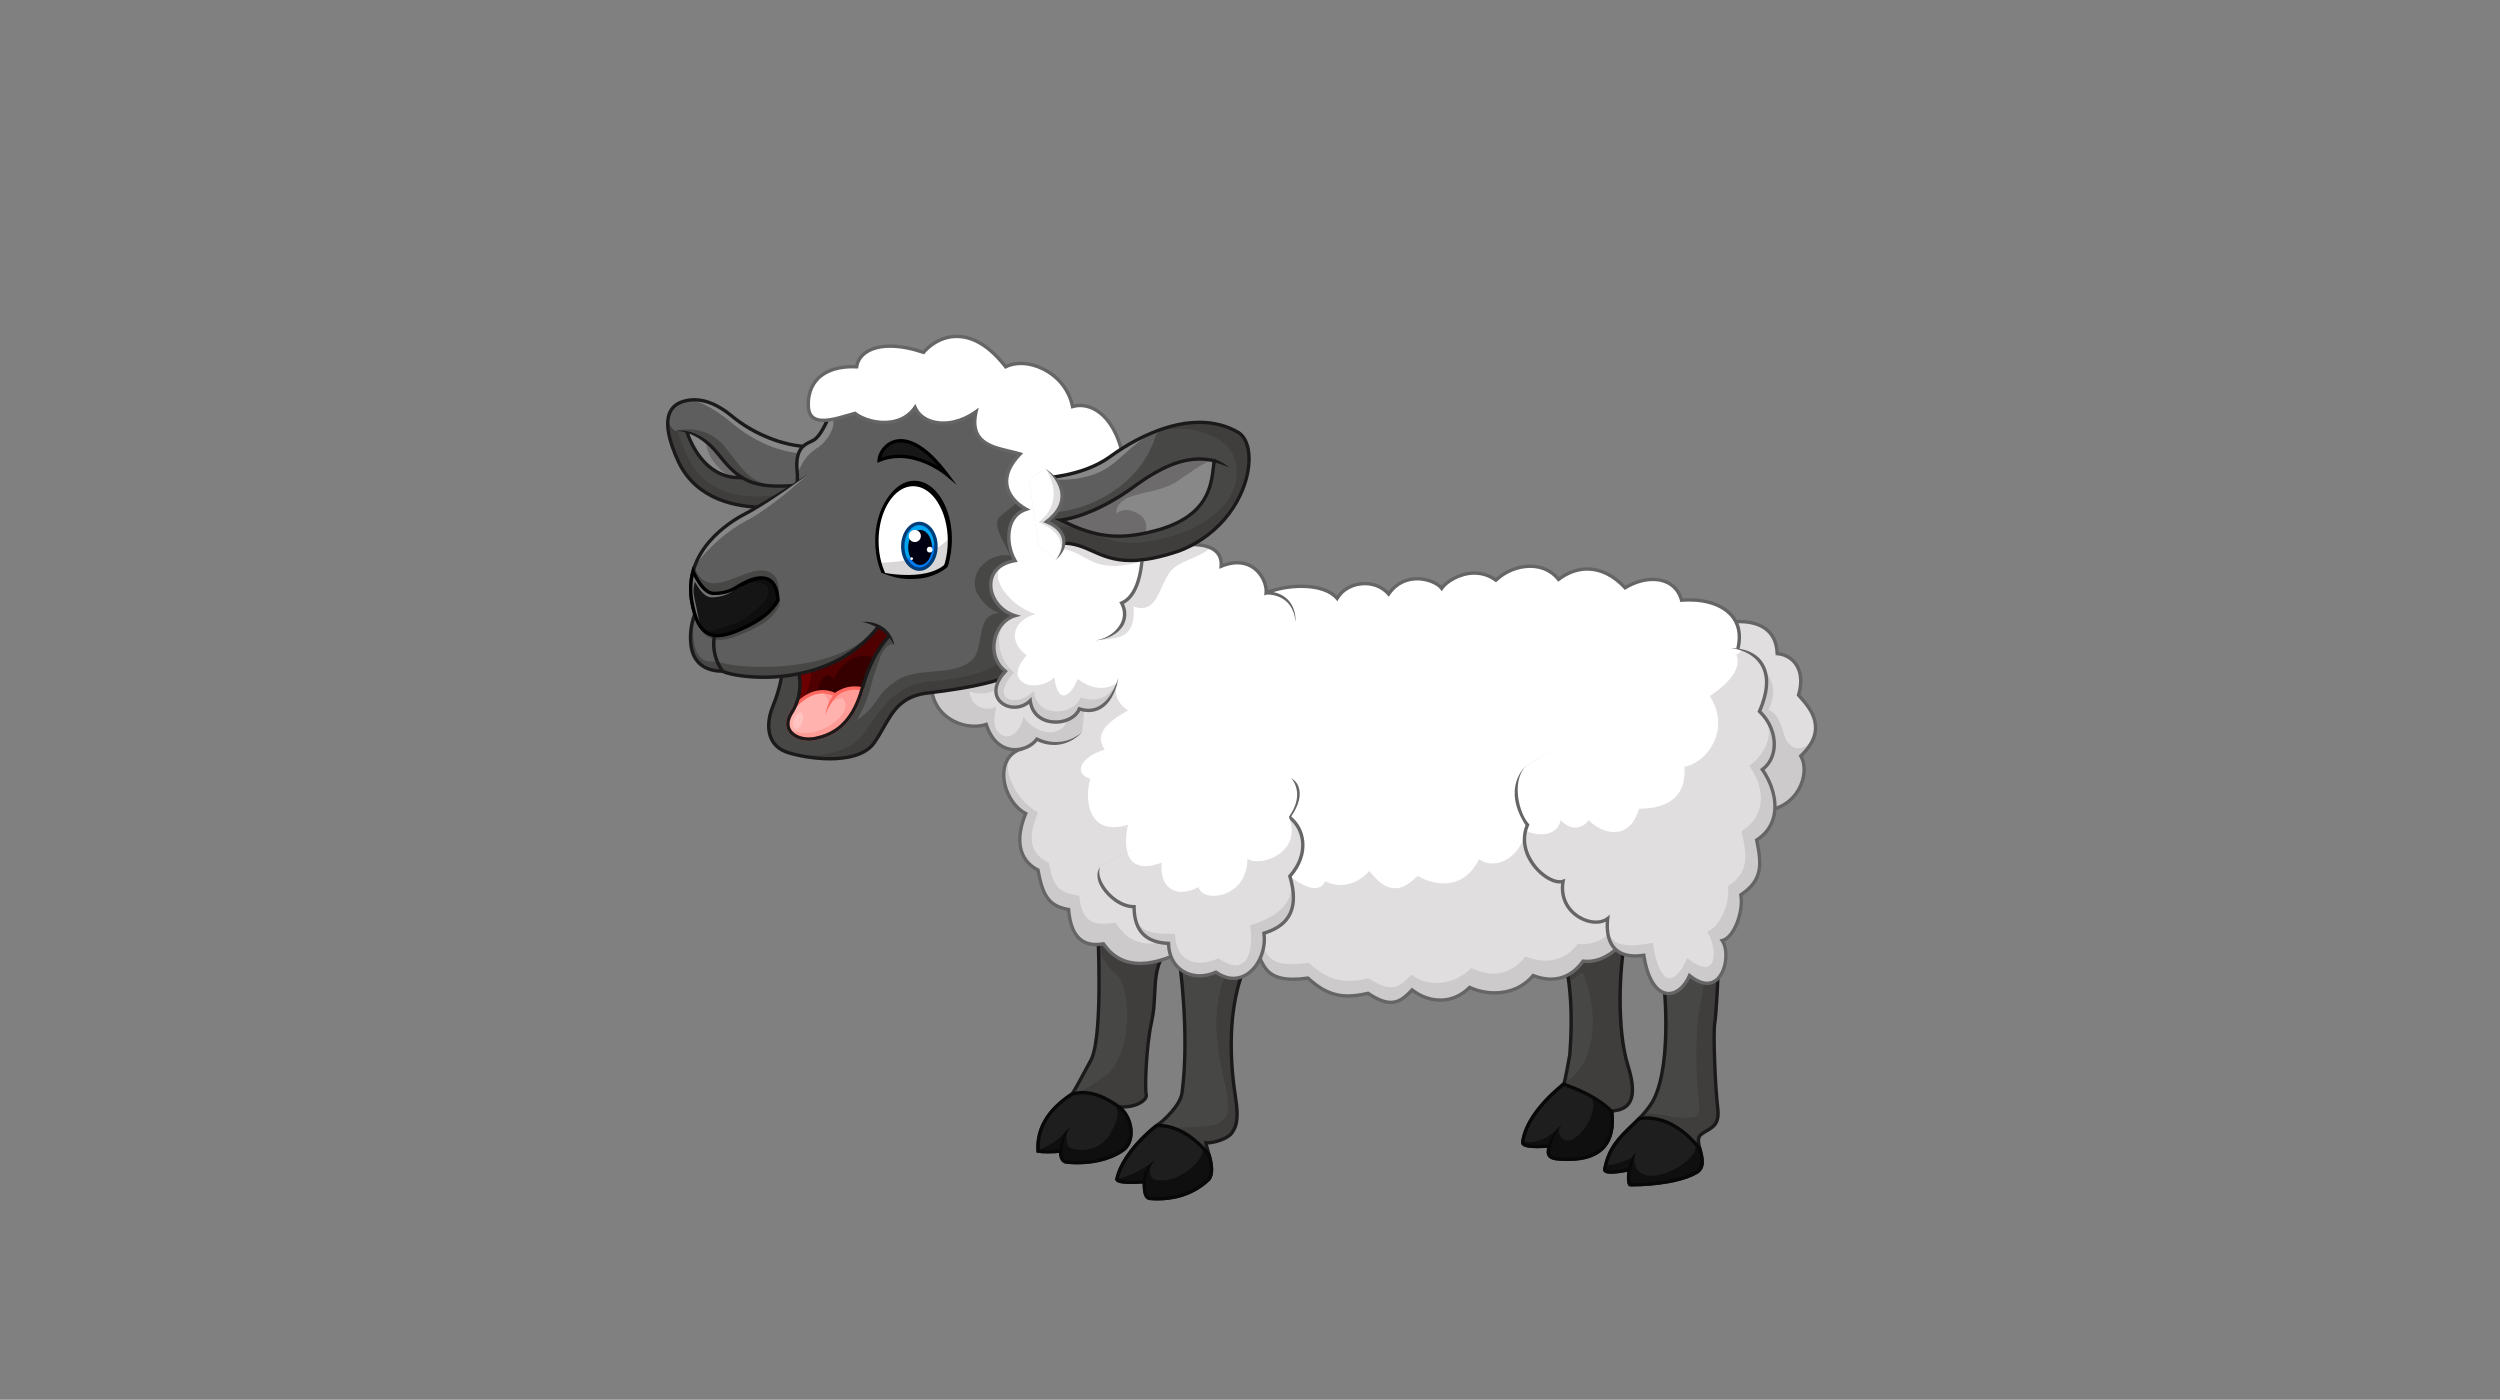 <svg version="1.1" id="Layer_2" xmlns="http://www.w3.org/2000/svg" xmlns:xlink="http://www.w3.org/1999/xlink" viewBox="0 0 768 430" enable-background="new 0 0 768 430" xml:space="preserve">
<rect x="0" y="0" width="768" height="430" fill="#808080" stroke="none"/>
<g>
	<g>
		<path fill="#3F3E3D" d="M337.176,284.256c0,0,1.854,33.465-1.961,41.268c-3.814,7.109-4.854,9.017-5.896,10.577
			c-2.124,1.431-11.097,6.936-10.403,17.514c2.514,0.433,6.936,0,6.936,0s-0.26,3.165,1.82,3.382
			c2.244,0.231,10.793,0.822,17.253-3.642c3.902-2.602,3.122-10.058-1.213-13.351c5.721,0.432,8.842-2.343,8.41-3.73
			c-0.435-1.386-0.087-14.736,1.646-22.366c1.735-7.631-0.042-14.355,3.447-20.374C350.647,291.156,337.176,284.256,337.176,284.256
			z"/>
		<path fill="#474746" d="M342.612,298.995c-2.417-1.979-3.749-4.233-5.156-7.842c0.317,10.229,0.477,28.812-2.241,34.37
			c-3.814,7.109-4.854,9.017-5.896,10.577c-0.016,0.013-0.038,0.025-0.056,0.038c4.491-1.374,5.996-2.791,9.593-5.081
			C348.219,324.815,347.874,303.302,342.612,298.995z"/>
		<path fill="#1B1919" d="M330.914,357.678c-1.422,0-2.577-0.09-3.295-0.167c-1.753-0.182-2.256-2.011-2.298-3.327
			c-0.74,0.057-2.085,0.144-3.489,0.144c-1.223,0-2.233-0.067-3.004-0.2l-0.404-0.07l-0.027-0.408
			c-0.455-6.939,3.027-12.923,10.349-17.789l0.198-0.134c0.992-1.499,2.03-3.397,5.812-10.447c3.704-7.575,1.919-40.66,1.9-40.993
			l-0.051-0.904l0.807,0.413c0.135,0.069,13.518,6.911,19.98,9.251l0.584,0.211l-0.312,0.539c-2.046,3.527-2.229,7.397-2.424,11.495
			c-0.133,2.787-0.27,5.671-0.966,8.732c-1.728,7.603-2.059,20.815-1.658,22.097c0.162,0.518,0.01,1.129-0.425,1.722
			c-0.908,1.235-3.299,2.673-7.08,2.725c1.849,1.958,2.941,4.802,2.855,7.607c-0.077,2.452-1.08,4.498-2.754,5.614
			C340.564,357.001,334.871,357.678,330.914,357.678z M326.419,353.036l-0.048,0.619c-0.002,0.028-0.192,2.662,1.355,2.823
			c0.695,0.071,1.812,0.158,3.188,0.158c3.809,0,9.279-0.645,13.715-3.709c1.417-0.947,2.231-2.646,2.297-4.788
			c0.093-2.991-1.292-6.021-3.529-7.723l-1.403-1.067l1.757,0.135c0.384,0.028,0.769,0.042,1.142,0.042
			c3.293,0.003,5.618-1.156,6.461-2.302c0.227-0.31,0.329-0.607,0.269-0.796c-0.494-1.582-0.082-15.075,1.638-22.638
			c0.675-2.973,0.811-5.808,0.941-8.55c0.191-4.025,0.372-7.84,2.265-11.431c-5.724-2.165-15.817-7.213-18.726-8.684
			c0.273,5.503,1.465,33.42-2.06,40.626c-3.883,7.239-4.895,9.085-5.929,10.637l-0.057,0.084l-0.374,0.251
			c-2.568,1.707-10.308,6.852-9.909,16.437c0.654,0.083,1.465,0.125,2.419,0.125c2.007,0,3.95-0.188,3.969-0.188L326.419,353.036z"
			/>
	</g>
	<g>
		<path fill="#3F3E3D" d="M362.265,294.659c0,0,3.294,22.504,0.866,40.99c-0.521,4.092-5.874,8.774-7.628,10.011
			c-1.756,1.235-10.6,8.646-12.355,16.45c-0.391,1.496,7.283,1.104,8.388,0.845c0,1.756-0.064,5.071,1.756,5.201
			c1.821,0.13,10.924,0.977,18.077-5.916c2.21-2.861-0.78-9.364-0.91-11.185c1.689,0.26,6.631-1.071,7.932-2.991
			c0.987-1.454,2.399-3.337,1.17-10.923c-1.129-6.977-3.641-27.18,3.775-42.118C377.702,292.632,362.265,294.659,362.265,294.659z"
			/>
		<path fill="#474746" d="M362.265,294.659c0,0,3.294,22.504,0.866,40.99c-0.521,4.092-5.874,8.774-7.628,10.011
			c-1.756,1.235,16.714,0.815,18.639-0.475c2.167-1.454,3.916-1.95,2.688-9.536c-1.129-6.977-6.896-23.319,0.521-38.258
			C371.716,294.998,362.265,294.659,362.265,294.659z"/>
		<path fill="#1B1919" d="M355.658,368.777c-1.021,0-1.802-0.057-2.269-0.092l-0.136-0.01c-2.093-0.149-2.231-3.086-2.239-5.116
			c-0.8,0.09-2.09,0.165-3.379,0.165c-4.098,0-4.627-0.687-4.826-0.944c-0.181-0.234-0.239-0.518-0.166-0.801
			c1.754-7.798,10.352-15.192,12.559-16.746c2.128-1.497,6.948-6.006,7.413-9.65c2.39-18.201-0.833-40.623-0.866-40.848
			l-0.077-0.521l0.523-0.068c0.062-0.01,6.211-0.81,12.111-0.81c4.238,0,7.344,0.406,9.229,1.208l0.51,0.216l-0.246,0.495
			c-7.145,14.393-4.985,34.029-3.727,41.804c1.235,7.636-0.168,9.702-1.193,11.21l-0.061,0.088
			c-1.339,1.975-5.684,3.199-7.741,3.252c0.1,0.432,0.261,0.984,0.438,1.591c0.814,2.808,2.047,7.05,0.263,9.359l-0.05,0.056
			C366.443,367.71,360.071,368.777,355.658,368.777z M352.055,362.299v0.833c-0.001,1.433-0.004,4.415,1.273,4.507l0.138,0.01
			c0.452,0.033,1.208,0.09,2.191,0.09c4.213,0,10.289-1.016,15.32-5.844c1.427-1.904,0.291-5.814-0.462-8.404
			c-0.301-1.037-0.539-1.858-0.578-2.396l-0.046-0.651l0.644,0.099c0.114,0.019,0.252,0.028,0.412,0.028
			c1.973,0,5.983-1.279,7.011-2.795l0.061-0.091c0.928-1.364,2.198-3.232,1.027-10.459c-1.261-7.781-3.406-27.31,3.571-41.918
			c-1.798-0.616-4.589-0.93-8.311-0.93c-4.842,0-9.859,0.546-11.456,0.734c0.471,3.51,2.999,23.822,0.794,40.604
			c-0.562,4.421-6.331,9.303-7.845,10.37c-2.002,1.409-10.438,8.688-12.134,16.086c0.153,0.113,0.91,0.511,3.969,0.511
			c1.727,0,3.366-0.136,3.781-0.232L352.055,362.299z"/>
	</g>
	<g>
		<g>
			<path fill="#1E1E1E" d="M329.319,336.101c-2.124,1.431-11.097,6.936-10.403,17.514c2.514,0.433,6.936,0,6.936,0
				s-0.26,3.165,1.82,3.382c2.244,0.231,10.793,0.822,17.253-3.642c3.902-2.602,3.122-10.058-1.213-13.351
				C336.927,335.126,332.614,335.256,329.319,336.101z"/>
			<path fill="#0F0F0F" d="M329.319,336.101c-2.124,1.431-11.097,6.936-10.403,17.514c2.514,0.433,6.936,0,6.936,0
				s-0.26,3.165,1.82,3.382c2.244,0.231,10.793,0.822,17.253-3.642c3.902-2.602,3.122-10.058-1.213-13.351
				C336.927,335.126,332.614,335.256,329.319,336.101z"/>
			<path fill="#1E1E1E" d="M327.743,347.205c0,1.562-0.687,4.415,1.048,5.455c4.162,1.561,9.544,0.086,12.145-4.074
				c1.561-3.123,3.969-6.665,0.951-9.804c-5.748-3.612-9.58-3.448-12.568-2.682c-2.11,1.422-10.98,6.869-10.411,17.315
				C322.415,351.85,325.098,350.291,327.743,347.205z"/>
			<path fill="#080808" d="M330.916,357.678h-0.001c-1.422-0.002-2.577-0.09-3.295-0.167c-1.753-0.182-2.256-2.011-2.298-3.327
				c-0.74,0.057-2.085,0.144-3.489,0.144c-1.223,0-2.233-0.067-3.004-0.2l-0.404-0.07l-0.027-0.408
				c-0.455-6.939,3.027-12.923,10.349-17.789l0.358-0.24l0.086-0.021c1.246-0.319,2.357-0.47,3.499-0.47
				c3.455,0,7.16,1.457,11.326,4.453c2.508,1.905,4.055,5.276,3.953,8.592c-0.077,2.452-1.08,4.498-2.754,5.614
				C340.564,357.001,334.871,357.678,330.916,357.678z M326.419,353.036l-0.048,0.619c-0.002,0.028-0.192,2.662,1.355,2.823
				c0.695,0.071,1.811,0.158,3.188,0.158h0.001c3.807,0,9.278-0.645,13.714-3.709c1.417-0.947,2.231-2.646,2.297-4.788
				c0.093-2.991-1.292-6.021-3.529-7.723c-3.973-2.856-7.479-4.248-10.708-4.248c-1.025,0-2.03,0.132-3.154,0.413l-0.212,0.143
				c-2.568,1.707-10.308,6.852-9.909,16.437c0.654,0.083,1.465,0.125,2.419,0.125c2.003,0,3.95-0.188,3.969-0.188L326.419,353.036z"
				/>
		</g>
	</g>
	<g>
		<g>
			<path fill="#0F0F0F" d="M355.439,345.705c-1.884,1.351-10.556,8.685-12.292,16.405c-0.391,1.496,7.283,1.104,8.388,0.845
				c0,1.756-0.064,5.071,1.756,5.201c1.821,0.13,10.924,0.977,18.077-5.916c1.352-1.752,0.757-4.866,0.062-7.438
				C365.334,347.245,359.313,345.71,355.439,345.705z"/>
			<path fill="#1E1E1E" d="M354.473,362.264c7.544,2.382,17.458-7.596,14.525-10.172c-5.232-5.225-10.202-6.384-13.559-6.387
				c-1.88,1.348-10.517,8.653-12.279,16.355c3.857-0.423,7.654-3.053,10.984-4.904C352.944,358.665,352.944,361.395,354.473,362.264
				z"/>
			<path fill="#080808" d="M355.658,368.777L355.658,368.777c-1.021,0-1.802-0.057-2.269-0.092l-0.136-0.01
				c-2.093-0.149-2.231-3.086-2.239-5.116c-0.8,0.09-2.09,0.165-3.379,0.165c-4.098,0-4.627-0.687-4.826-0.944
				c-0.181-0.234-0.239-0.518-0.166-0.801c1.986-8.829,12.387-16.623,12.492-16.697l0.137-0.097h0.168
				c4.064,0.003,10.208,1.62,16.394,9.291l0.069,0.087l0.028,0.104c0.717,2.654,1.349,5.947-0.152,7.891l-0.05,0.056
				C366.443,367.71,360.071,368.777,355.658,368.777z M352.055,362.299v0.833c-0.001,1.433-0.004,4.415,1.273,4.507l0.138,0.01
				c0.452,0.033,1.208,0.09,2.191,0.09c4.213,0,10.289-1.016,15.32-5.844c1.174-1.566,0.616-4.462-0.022-6.849
				c-5.82-7.175-11.526-8.771-15.349-8.819c-2.321,1.715-10.292,8.758-11.94,15.945c0.153,0.113,0.91,0.511,3.969,0.511
				c1.727,0,3.366-0.136,3.781-0.232L352.055,362.299z"/>
		</g>
	</g>
	<g>
		<path fill="#CCCACA" d="M529.827,191.361c0,0,15.671-3.446,16.126,9.429c5.006,0.455,8.844,5.005,6.566,12.743
			c2.537,2.991,9.979,9.933,0.673,18.704c3.273,5.551-1.235,16.819-12.158,16.819C530.11,249.057,529.827,191.361,529.827,191.361z"
			/>
		<path fill="#E0DEDE" d="M543.287,218.021c4.683,2.081,4.161,8.843,6.243,10.403c2.217,2.493,5.024,1.443,7.321-1.025
			c2.963-6.455-2.282-11.449-4.332-13.865c2.277-7.738-1.561-12.289-6.566-12.743c-0.455-12.875-16.126-9.429-16.126-9.429
			s0.019,3.695,0.223,9.212C539.105,201.812,548.365,207.864,543.287,218.021z"/>
		<path fill="#666565" d="M541.034,249.576c-4.842,0-8.281-9.861-10.218-29.314c-1.421-14.284-1.509-28.752-1.509-28.899
			l-0.003-0.42l0.411-0.09c0.08-0.019,1.99-0.43,4.518-0.43c4.36,0,11.67,1.299,12.218,9.9c2.403,0.334,4.422,1.55,5.721,3.462
			c1.174,1.727,2.274,4.79,0.926,9.622c0.134,0.153,0.278,0.316,0.43,0.489c2.896,3.284,8.892,10.083,0.313,18.442
			c1.485,2.882,1.171,6.933-0.841,10.458C550.537,247.104,546.177,249.576,541.034,249.576z M530.352,191.791
			c0.111,16.207,2.222,56.747,10.683,56.747c4.758,0,8.791-2.28,11.062-6.257c1.888-3.306,2.149-7.234,0.647-9.779l-0.21-0.357
			l0.303-0.284c8.271-7.797,2.833-13.963-0.091-17.276c-0.227-0.258-0.437-0.496-0.622-0.713l-0.181-0.215l0.08-0.269
			c1.354-4.601,0.36-7.444-0.712-9.018c-1.2-1.768-3.121-2.854-5.405-3.063l-0.456-0.04l-0.016-0.458
			c-0.273-7.726-6.242-9.346-11.2-9.346C532.491,191.462,531.031,191.673,530.352,191.791z"/>
	</g>
	<g>
		<path fill="#3F3E3D" d="M245.744,154.818c0,0-27.656,6.436-37.107-12.518c-7.369-15.572-1.43-18.433,2.125-19.213
			c2.924-0.642,7.716-0.563,14.175,4.812c6.874,5.721,18.076,10.404,27.31,9.104C257.447,139.993,245.744,154.818,245.744,154.818z"
			/>
		<path fill="#474746" d="M247.3,149.856c0,0-26.251,9.983-35.703-8.971c-7.369-15.572-4.39-17.019-0.836-17.799
			c2.924-0.642,7.716-0.563,14.175,4.812c6.874,5.721,18.076,10.404,27.31,9.104C257.447,139.993,247.3,149.856,247.3,149.856z"/>
		<path fill="#474746" d="M247.3,149.856c0,0-26.251,9.983-35.703-8.971c-7.369-15.572-4.39-17.019-0.836-17.799
			c2.924-0.642,7.716-0.563,14.175,4.812c6.874,5.721,18.076,10.404,27.31,9.104C257.447,139.993,247.3,149.856,247.3,149.856z"/>
		<path fill="#898888" d="M219.214,134.791c8.087,11.726,19.691,16.177,31.202,13.164c2.11-2.977,4.622-9.348,1.83-10.953
			c-9.233,1.3-20.436-3.383-27.31-9.104c-6.459-5.375-11.251-5.453-14.175-4.812c-2.78,0.61-8.063,6.113-3.165,9.276
			C211.69,130.973,217.197,131.765,219.214,134.791z"/>
		<path fill="#5E5E5E" d="M219.214,134.791c8.087,11.726,19.691,16.177,31.202,13.164c2.11-2.977,3.517-7.246,0.724-8.851
			c-9.233,1.3-19.07-3.144-25.944-8.864c-6.459-5.375-11.511-7.794-14.435-7.153c-2.78,0.61-8.063,6.113-3.165,9.276
			C211.69,130.973,217.197,131.765,219.214,134.791z"/>
		<path fill="#1B1919" d="M235.206,156.391c-9.181,0-21.322-2.403-27.034-13.858c-3.5-7.397-4.431-12.858-2.769-16.243
			c0.947-1.931,2.664-3.145,5.247-3.711c4.597-1.011,9.502,0.661,14.62,4.92c5.503,4.58,14.981,9.202,23.75,9.202
			c1.086,0,2.147-0.072,3.153-0.214l0.177-0.025l0.156,0.089c0.813,0.468,1.322,1.202,1.511,2.18
			c0.987,5.125-7.503,15.95-7.865,16.408l-0.113,0.145l-0.178,0.042C245.815,155.336,241.209,156.391,235.206,156.391z
			 M213.289,123.332c-0.82,0-1.609,0.086-2.416,0.263c-2.253,0.495-3.736,1.526-4.536,3.155c-1.515,3.085-0.583,8.243,2.77,15.329
			c5.47,10.967,17.212,13.271,26.099,13.271c5.228,0,9.355-0.81,10.243-1.001c1.01-1.308,8.388-11.059,7.547-15.421
			c-0.119-0.616-0.402-1.072-0.865-1.386c-0.999,0.132-2.043,0.198-3.11,0.198c-7.94,0-17.524-3.707-24.417-9.442
			C220.644,125.003,216.838,123.332,213.289,123.332z"/>
	</g>
	<g>
		<path fill="#6D6B6B" d="M210.762,131.8c0,0,4.452,17.686,19.848,14.565C228.968,139.863,215.053,132.06,210.762,131.8z"/>
		<path fill="#888888" d="M216.948,133.99c-2.558-1.288-4.843-2.108-6.186-2.189c0,0,3.131,12.427,13.21,14.606
			C219.868,143.343,216.422,139.479,216.948,133.99z"/>
		<path fill="#1B1919" d="M227.078,147.254L227.078,147.254c-12.813,0-16.782-15.173-16.82-15.327l-0.175-0.69l0.71,0.043
			c4.325,0.262,18.591,8.106,20.32,14.956l0.133,0.531l-0.535,0.108C229.47,147.126,228.247,147.254,227.078,147.254z
			 M211.493,132.427c0.968,2.985,5.192,13.786,15.584,13.788h0.001c0.923,0,1.885-0.086,2.866-0.254
			C227.873,140.096,216.107,133.38,211.493,132.427z"/>
	</g>
	<g>
		<path fill="#474746" d="M207.597,132.363c0,0,6.587-1.04,13.004,7.109c6.416,8.15,10.558,10.568,23.042,9.701
			c0,0-4.06-7.062-15.934-13.783C213.319,127.241,207.597,132.363,207.597,132.363z"/>
		<path fill="#5E5E5E" d="M207.597,132.363c0,0,8.978-2.865,15.395,5.285c6.417,8.148,8.168,12.393,20.652,11.526
			c0,0-3.974-8.613-15.846-15.336C213.406,125.688,207.597,132.363,207.597,132.363z"/>
		<path fill="#1B1919" d="M239.348,149.856c-9.489,0-13.492-2.869-19.155-10.062c-6.086-7.729-12.543-7.446-12.596-7.431
			c0,0,6.85-1.547,13.413,6.788c6.303,8.006,10.243,10.361,22.599,9.503l0.072,1.038C242.116,149.8,240.677,149.856,239.348,149.856
			z"/>
	</g>
	<g>
		<path fill="#3F3E3D" d="M478.784,289.806c0,0,5.377,8.843,3.468,34.157c-1.56,8.67-1.713,8.691-1.907,9.081
			c-2.146,1.756-11.444,9.365-12.549,17.817c-0.26,2.015,8.129,1.171,8.129,1.171c-0.262,1.69-1.236,3.836,3.315,4.031
			c4.551,0.194,17.815,0.911,15.865-14.761c4.423-0.324,8.647-2.341,5.007-13.914c-3.642-11.574-2.586-31.229-0.643-39.805
			C492.57,289.154,478.784,289.806,478.784,289.806z"/>
		<path fill="#474746" d="M486.588,299.688c-0.43-2.143-2.271,1.012-4.655,1.896c0.705,5.302,1.055,12.609,0.319,22.379
			c-1.113,6.195-1.511,7.974-1.716,8.627C491.236,326.52,490.66,309.869,486.588,299.688z"/>
		<path fill="#1B1919" d="M481.647,356.649c-0.886,0-1.673-0.034-2.304-0.062l-0.127-0.005c-1.861-0.08-3.011-0.473-3.615-1.24
			c-0.649-0.824-0.487-1.831-0.312-2.735c-0.687,0.053-1.804,0.119-2.984,0.119l0,0c-3.456,0-4.358-0.57-4.734-0.999
			c-0.235-0.266-0.336-0.589-0.29-0.934c0.513-3.938,3.128-10.267,12.65-18.081c0.151-0.304,0.403-1.029,1.804-8.814
			c1.868-24.842-3.343-33.735-3.395-33.823l-0.454-0.749l0.874-0.04c0.137-0.007,13.816-0.666,20.594-2.208l0.807-0.183
			l-0.185,0.805c-2.062,9.11-2.821,28.556,0.632,39.532c1.782,5.662,1.869,9.561,0.269,11.919c-1.299,1.915-3.479,2.441-5.194,2.622
			c0.496,4.729-0.371,8.394-2.584,10.896C490.733,355.348,486.988,356.649,481.647,356.649z M476.539,351.447l-0.1,0.664
			c-0.03,0.19-0.068,0.385-0.107,0.583c-0.151,0.783-0.296,1.521,0.087,2.005c0.392,0.495,1.348,0.781,2.844,0.845l0.126,0.005
			c0.623,0.027,1.396,0.06,2.259,0.06c5.025,0,8.517-1.186,10.672-3.627c2.09-2.365,2.853-5.936,2.27-10.613l-0.066-0.544
			l0.545-0.039c2.474-0.183,4.047-0.886,4.949-2.218c1.391-2.05,1.256-5.758-0.4-11.024c-3.54-11.249-2.748-29.946-0.824-39.279
			c-6.047,1.229-16.248,1.858-19.176,2.019c1.223,2.609,4.772,12.252,3.155,33.721l-0.007,0.053
			c-1.504,8.35-1.711,8.751-1.931,9.177l-0.05,0.099l-0.109,0.118c-9.326,7.629-11.871,13.717-12.362,17.48
			c-0.006,0.034-0.006,0.062,0.04,0.112c0.133,0.151,0.812,0.646,3.953,0.646l0,0c1.823,0,3.549-0.172,3.567-0.174L476.539,351.447z
			"/>
	</g>
	<g>
		<path fill="#474746" d="M510.906,299.298c0,0,3.25,26.572-2.991,38.71c-4.941,8.496-12.918,10.405-14.911,21.155
			c-0.434,1.906,7.53,0.151,7.53,0.151c-0.347,1.733-0.336,4.53,0.273,4.616c0.605,0.087,13.609,0.087,20.286-3.727
			c4.507-2.602-1.128-9.363,1.299-11.531c2.429-2.169,6.069-2.037,5.29-8.279c-0.781-6.243-1.431-23.019-0.911-26.14
			s1.018-14.956,1.018-14.956S514.938,295.007,510.906,299.298z"/>
		<path fill="#3F3E3D" d="M510.906,299.298c0,0,3.25,26.572-2.991,38.71c-4.941,8.496-12.918,10.405-14.911,21.155
			c-0.434,1.906,7.53,0.151,7.53,0.151c-0.347,1.733-0.336,4.53,0.273,4.616c0.605,0.087,13.609,0.087,20.286-3.727
			c4.507-2.602-1.128-9.363,1.299-11.531c2.429-2.169,6.069-2.037,5.29-8.279c-0.781-6.243-1.431-23.019-0.911-26.14
			s1.018-14.956,1.018-14.956S514.938,295.007,510.906,299.298z"/>
		<path fill="#474746" d="M524.21,298.322c0,0-9.271-3.315-13.304,0.976c0,0,3.25,26.572-2.991,38.71
			c-0.919,1.585-1.946,2.938-3.02,4.163c5.333-0.474,10.463,2.049,15.82,0.896c1.742-0.526,1.32-3.925,0.897-7.312
			c-0.781-6.242-0.52-19.939,0-23.061C522.133,309.571,524.21,298.322,524.21,298.322z"/>
		<path fill="#1B1919" d="M501.642,364.473c-0.27,0-0.748-0.004-0.909-0.027c-0.149-0.02-0.362-0.1-0.539-0.348
			c-0.485-0.687-0.481-2.64-0.292-4.123c-1.128,0.22-3.306,0.598-4.947,0.598c-1.201,0-1.922-0.202-2.269-0.638
			c-0.2-0.249-0.265-0.556-0.188-0.888c1.233-6.654,4.688-9.974,8.346-13.488c2.316-2.224,4.711-4.523,6.623-7.812
			c6.084-11.833,2.956-38.12,2.925-38.385l-0.03-0.242l0.168-0.177c1.289-1.375,3.492-2.07,6.547-2.07
			c5.029,0,10.644,1.854,10.878,1.934l0.373,0.124l-0.018,0.39c-0.02,0.485-0.505,11.903-1.024,15.021
			c-0.523,3.14,0.16,19.953,0.914,25.987c0.627,5.015-1.508,6.257-3.572,7.458c-0.646,0.377-1.315,0.768-1.887,1.275
			c-0.812,0.725-0.39,2.391,0.058,4.153c0.649,2.568,1.459,5.765-1.443,7.439C514.858,364.366,502.976,364.473,501.642,364.473z
			 M501.002,363.423c0.117,0.005,0.32,0.009,0.64,0.009c4.736,0,14.107-0.774,19.192-3.681c2.222-1.281,1.577-3.823,0.954-6.282
			c-0.526-2.077-1.024-4.038,0.259-5.185c0.648-0.581,1.365-0.995,2.057-1.397c1.934-1.127,3.604-2.099,3.063-6.43
			c-0.762-6.087-1.441-23.089-0.907-26.288c0.454-2.733,0.899-12.409,0.994-14.496c-1.339-0.411-6.043-1.762-10.179-1.762
			c-2.619,0-4.509,0.529-5.624,1.576c0.338,2.908,2.916,27.11-3.074,38.759c-1.999,3.438-4.445,5.79-6.812,8.063
			c-3.535,3.396-6.872,6.604-8.05,12.948c-0.015,0.028,0.182,0.273,1.439,0.273c2.156,0,5.436-0.719,5.469-0.725l0.779-0.173
			l-0.157,0.782C500.723,361.033,500.791,362.937,501.002,363.423z"/>
	</g>
	<g>
		<path fill="#E0DEDE" d="M324.198,211.359c0,0-16.42-0.841-10.331,18.688c-8.823,2.537-6.048,16.062,1.234,19.878
			c-3.468,8.323-1.821,14.563,3.772,17.339c1.431,7.63,3.164,11.098,9.406,12.137c0.693,8.323,4.335,11.704,10.707,10.535
			c3.511,5.071,10.795,10.463,28.221,0.224c5.721,5.107,6.762,7.188,19.766,4.066c1.82,3.903,3.642,7.804,14.825,6.243
			c6.502,5.982,11.444,6.242,18.466,4.682c7.024,4.682,9.884,2.861,13.526-1.041c4.68,3.641,11.964,4.941,17.685-0.779
			c6.243,2.859,14.566,2.34,19.509-3.643c5.98,2.342,11.443,1.041,15.345-4.421c6.762,0.779,13.524-4.941,15.085-13.004
			c14.825,0.26,43.955-57.693,31.991-81.256c4.16-12.637-6.416-17.492-16.819-16.624c-1.908-7.109-10.23-8.15-17.338-3.814
			c-6.417-6.936-14.047-7.412-20.463-2.581c-4.854-6.091-14.044-4.704-19.245,0.238c-6.764-4.942-14.739-0.346-16.646,2.515
			c-1.993-2.688-11.098-5.723-16.299,1.732c-4.162-4.854-12.7-3.988-15.821,1.346c-3.903-4.684-14.652-4.554-21.805-1.692
			c0.39-4.031-4.063-12.196-13.823-8.18c0.645-8.206-10.99-8.11-25.711-3.695C334.712,174.665,324.198,211.359,324.198,211.359z"/>
		<path fill="#CCCACA" d="M324.198,211.359c0,0-16.42-0.841-10.331,18.688c-8.823,2.537-6.048,16.062,1.234,19.878
			c-3.468,8.323-1.821,14.563,3.772,17.339c1.431,7.63,3.164,11.098,9.406,12.137c0.693,8.323,4.335,11.704,10.707,10.535
			c3.511,5.071,10.795,10.463,28.221,0.224c5.721,5.107,6.762,7.188,19.766,4.066c1.82,3.903,3.642,7.804,14.825,6.243
			c6.502,5.982,11.444,6.242,18.466,4.682c7.024,4.682,9.884,2.861,13.526-1.041c4.68,3.641,11.964,4.941,17.685-0.779
			c6.243,2.859,14.566,2.34,19.509-3.643c5.98,2.342,11.443,1.041,15.345-4.421c6.762,0.779,13.524-4.941,15.085-13.004
			c14.825,0.26,43.955-57.693,31.991-81.256c4.16-12.637-6.416-17.492-16.819-16.624c-1.908-7.109-10.23-8.15-17.338-3.814
			c-6.417-6.936-14.047-7.412-20.463-2.581c-4.854-6.091-14.044-4.704-19.245,0.238c-6.764-4.942-14.739-0.346-16.646,2.515
			c-1.993-2.688-11.098-5.723-16.299,1.732c-4.162-4.854-12.7-3.988-15.821,1.346c-3.903-4.684-14.652-4.554-21.805-1.692
			c0.39-4.031-4.063-12.196-13.823-8.18c0.645-8.206-10.99-8.11-25.711-3.695C334.712,174.665,324.198,211.359,324.198,211.359z"/>
		<path fill="#E0DEDE" d="M324.198,211.359c0,0-16.42-0.841-10.331,18.688c-8.823,2.537-2.271,15.716,5.011,19.529
			c-3.467,8.325-2.26,12.745,3.333,15.521c1.431,7.629,3.122,9.061,9.363,10.1c0.694,8.324,4.668,9.354,11.039,8.185
			c3.512,5.07,8.903,11.114,26.329,0.875c5.722,5.108,5.813,9.21,18.817,6.089c1.82,3.902,3.115,7.003,14.3,5.441
			c6.501,5.983,11.443,6.318,18.467,4.758c7.022,4.683,9.362,2.786,13.003-1.116c4.682,3.643,12.745,3.687,18.467-2.036
			c6.243,2.861,11.688,2.448,16.63-3.534c5.98,2.34,12.114,1.558,16.016-3.903c6.763,0.779,12.35-3.529,13.91-11.593
			c14.826,0.26,46.817-53.792,34.854-77.355c4.16-12.637-6.416-17.492-16.819-16.624c-1.908-7.109-10.23-8.15-17.338-3.814
			c-6.417-6.936-14.047-7.412-20.463-2.581c-4.854-6.091-14.044-4.704-19.245,0.238c-6.764-4.942-14.739-0.346-16.646,2.515
			c-1.993-2.688-11.098-5.723-16.299,1.732c-4.162-4.854-12.7-3.988-15.821,1.346c-3.903-4.684-14.652-4.554-21.805-1.692
			c0.39-4.031-4.063-12.196-13.823-8.18c0.645-8.206-10.99-8.11-25.711-3.695C334.712,174.665,324.198,211.359,324.198,211.359z"/>
		<g>
			<path fill="#FFFFFF" d="M516.585,184.382c-1.908-7.109-10.23-8.15-17.338-3.814c-6.417-6.936-14.047-7.412-20.463-2.581
				c-4.854-6.091-14.044-4.704-19.245,0.238c-6.764-4.942-14.739-0.346-16.646,2.515c-1.993-2.688-11.098-5.723-16.299,1.732
				c-4.162-4.854-12.7-3.988-15.821,1.346c-3.903-4.684-14.652-4.554-21.805-1.692c0.39-4.031-4.063-12.196-13.823-8.18
				c0.221-2.8-0.992-4.633-3.27-5.658c-4.087,3.655-10.895,3.922-13.252,8.639c-2.601,4.161-3.641,11.962-10.404,9.362
				c0.679,9.503-3.928,9.868-11.517,10.409c-3.178-0.198-10.851,2.854-4.796,8.296c2.649,3.125,6.377,5.433,11.575,5.069
				c-2.58,4.616,3.047,8.217,3.047,8.217c-5.981,3.251-10.663,7.132-7.153,12.021c-7.282,2.153-9.882,7.141-4.42,9.004
				c-1.691,4.985-1.431,17.989,11.573,14.088c-1.561,6.763-0.91,15.865,10.404,11.574c-0.91,6.373,3.121,11.704,11.314,7.542
				c0.911,4.941,14.956,3.641,14.956-8.713c3.9,2.732,17.166-1.82,12.744-12.873c4.985,3.944,6.632,11.053,0.297,18.248
				c5.815,4.509,9.457,4.639,10.888,1.518c4.031,2.21,9.492,1.431,13.524-3.121c3.121,3.772,7.672,8.995,14.823,1.506
				c7.024,4.087,15.087,3.046,18.857-5.147c5.463,3.771,12.969-0.858,14.287-8.688c6.521,2.576,10.161,0.117,10.812-3.334
				c4.16,4.609,8.193,1.111,8.583,0c4.03,4.349,12.613,6.689,15.475-3.454c6.113,0,14.826-1.82,13.958-12.918
				c7.11-1.213,14.393-11.616,7.803-21.674c6.59-4.509,9.711-8.709,8.15-12.852C537.564,188.369,526.988,183.515,516.585,184.382z"
				/>
		</g>
		<path fill="#666565" d="M427.276,308.456c-1.998,0-4.263-0.875-7.116-2.751c-2.455,0.538-4.346,0.776-6.105,0.776
			c-4.484,0-8.212-1.636-12.427-5.464c-1.605,0.215-3.08,0.324-4.387,0.324c-7.238,0-9.026-3.246-10.561-6.512
			c-4.053,0.959-6.871,1.386-9.097,1.386c-4.473,0-6.394-1.742-9.579-4.633c-0.276-0.252-0.563-0.512-0.864-0.783
			c-6.506,3.778-12.179,5.69-16.865,5.69c-4.86,0-8.634-1.96-11.525-5.986c-6.491,1.052-10.172-2.565-10.955-10.659
			c-6.171-1.169-7.992-4.92-9.387-12.232c-5.684-2.973-7.154-9.454-3.964-17.457c-4.218-2.471-7.074-8.227-6.553-13.346
			c0.358-3.521,2.243-6.024,5.327-7.101c-1.877-6.307-1.601-11.171,0.823-14.467c2.949-4.005,8.1-4.392,9.768-4.406
			c1.223-4.143,11.292-36.832,25.475-41.084c6.554-1.964,12.294-3.003,16.602-3.003c3.971,0,6.782,0.862,8.354,2.562
			c0.938,1.016,1.424,2.315,1.451,3.872c1.541-0.556,3.023-0.837,4.418-0.837c3.383,0,5.568,1.624,6.804,2.986
			c1.737,1.915,2.519,4.267,2.592,6.035c3.117-1.129,6.821-1.771,10.29-1.771c4.873,0,8.708,1.194,10.903,3.376
			c1.822-2.613,5.045-4.21,8.583-4.21c2.825,0,5.437,1.051,7.268,2.898c2.777-3.612,6.291-4.39,8.803-4.39
			c3.244,0,6.118,1.29,7.511,2.654c1.655-1.942,5.584-4.399,10.064-4.399c2.376,0,4.585,0.685,6.569,2.036
			c2.887-2.594,6.807-4.131,10.571-4.131c3.528,0,6.636,1.364,8.805,3.854c2.763-1.97,5.785-3.009,8.77-3.009
			c4.132,0,8.169,1.944,11.698,5.636c2.709-1.577,5.676-2.439,8.393-2.439c4.562,0,7.983,2.369,9.234,6.362
			c0.652-0.043,1.307-0.067,1.95-0.067c6.291,0,11.389,2.059,13.985,5.647c2.188,3.024,2.545,6.91,1.064,11.554
			c7.499,15.168-1.301,44.281-13.448,64.074c-6.776,11.042-13.559,17.472-18.679,17.735c-1.628,7.487-7.696,13.085-14.271,13.085
			c-0.33,0-0.664-0.017-0.994-0.045c-2.667,3.604-6.165,5.506-10.136,5.506c-1.693,0-3.473-0.341-5.296-1.015
			c-2.93,3.375-7.166,5.228-11.971,5.228c-2.588,0-5.201-0.546-7.586-1.584c-2.604,2.49-5.737,3.805-9.084,3.805
			c-2.997,0-6.052-1.044-8.653-2.948C432.048,306.701,430.036,308.456,427.276,308.456z M420.368,304.595l0.184,0.123
			c2.763,1.84,4.899,2.697,6.725,2.697c2.271,0,3.97-1.342,6.134-3.66l0.324-0.347l0.375,0.292c2.499,1.943,5.478,3.013,8.392,3.013
			c3.175,0,6.152-1.297,8.606-3.751l0.256-0.256l0.328,0.151c2.335,1.07,4.921,1.635,7.479,1.635c4.621,0,8.675-1.824,11.411-5.135
			l0.238-0.291l0.352,0.138c1.824,0.714,3.597,1.075,5.266,1.075c3.763,0,6.948-1.788,9.467-5.315l0.178-0.249l0.305,0.037
			c0.39,0.043,0.788,0.066,1.181,0.066c6.207,0,11.939-5.44,13.335-12.655l0.083-0.428l0.526,0.008
			c4.717,0,11.49-6.447,18.118-17.247c12.053-19.636,20.812-48.479,13.311-63.253l-0.098-0.193l0.067-0.206
			c1.448-4.398,1.162-8.04-0.852-10.823c-2.398-3.314-7.189-5.216-13.143-5.216c-0.757,0-1.524,0.033-2.287,0.096l-0.434,0.036
			l-0.112-0.42c-1.024-3.817-4.068-6.006-8.352-6.006c-2.652,0-5.57,0.89-8.215,2.503l-0.364,0.22l-0.288-0.311
			c-3.396-3.671-7.275-5.611-11.224-5.611c-2.942,0-5.818,1.041-8.542,3.094l-0.404,0.305l-0.316-0.397
			c-2.533-3.179-5.917-3.845-8.312-3.845c-3.643,0-7.444,1.546-10.171,4.136l-0.313,0.299l-0.35-0.256
			c-1.894-1.384-4.016-2.084-6.307-2.084c-4.32,0-8.353,2.595-9.6,4.467l-0.41,0.614l-0.442-0.592
			c-0.999-1.349-3.937-2.742-7.123-2.742c-2.38,0-5.757,0.774-8.33,4.464l-0.384,0.55l-0.438-0.511
			c-1.641-1.913-4.164-3.011-6.919-3.011c-3.427,0-6.515,1.64-8.06,4.28l-0.375,0.64l-0.475-0.57
			c-1.862-2.235-5.718-3.518-10.577-3.518c-3.617,0-7.494,0.721-10.635,1.977l-0.793,0.318l0.083-0.852
			c0.147-1.527-0.511-4.07-2.307-6.048c-1.096-1.205-3.032-2.643-6.034-2.643c-1.48,0-3.084,0.352-4.765,1.044l-0.783,0.321
			l0.065-0.844c0.127-1.616-0.261-2.926-1.151-3.89c-1.367-1.479-3.921-2.229-7.589-2.229c-4.208,0-9.845,1.023-16.303,2.96
			c-14.284,4.282-24.78,40.39-24.885,40.754l-0.113,0.397l-0.414-0.021c-0.006,0-0.1-0.003-0.264-0.003
			c-1.018,0-6.238,0.191-9.027,3.984c-2.28,3.1-2.454,7.821-0.517,14.034l0.159,0.507l-0.512,0.148
			c-2.947,0.848-4.752,3.107-5.083,6.365c-0.49,4.811,2.389,10.44,6.416,12.551l0.422,0.22l-0.183,0.44
			c-3.276,7.859-1.992,13.938,3.521,16.673l0.233,0.115l0.047,0.255c1.396,7.442,2.953,10.715,8.981,11.721l0.399,0.066l0.034,0.402
			c0.66,7.928,3.952,11.194,10.095,10.065l0.329-0.061l0.191,0.277c2.708,3.91,6.26,5.812,10.862,5.812
			c4.577,0,10.185-1.931,16.667-5.739l0.327-0.193l0.283,0.253c0.405,0.362,0.788,0.709,1.153,1.041
			c3.1,2.813,4.807,4.364,8.878,4.364c2.217,0,5.074-0.448,9.268-1.456l0.412-0.1l0.182,0.385c1.509,3.237,2.937,6.295,9.796,6.295
			c1.325,0,2.833-0.116,4.486-0.348l0.241-0.033l0.182,0.166c4.08,3.754,7.64,5.355,11.904,5.355c1.73,0,3.611-0.246,6.098-0.799
			L420.368,304.595z"/>
	</g>
	<g>
		<path fill="#CCCACA" d="M332.427,224.928c0,0-5.643,6.144-13.911,2.132c-2.895,4.139-12.257,5.871-15.552-4.532
			c-6.416,2.256-16.819-2.08-16.819-12.137c0-10.055,37.106-13.176,48.03-3.641L332.427,224.928z"/>
		<path fill="#E0DEDE" d="M299.323,212.817c-1.217-0.26-2.349-1.146-0.521,2.601c1.561,2.083,4.682,3.123,7.283,1.561
			c-0.521,2.601-1.041,5.202,0,7.282c3.642,4.682,7.803,0,8.322-4.16c2.081,3.641,7.803,6.24,10.925,4.16
			c4.161-2.08,2.601-7.282,0.52-11.444c-3.358-6.235-10.696-4.513-15.897-7.877C309.264,210.083,305.646,214.004,299.323,212.817z"
			/>
		<path fill="#666565" d="M311.822,230.82c-0.446,0-0.891-0.033-1.333-0.102c-2.091-0.321-5.839-1.73-7.856-7.539
			c-3.612,1.055-8.202,0.193-11.601-2.215c-3.487-2.471-5.407-6.225-5.407-10.572c0-2.476,2.005-4.695,5.797-6.418
			c11.346-5.155,34.729-4.92,43.095,2.383l-0.684,0.783c-7.958-6.948-31.135-7.148-41.981-2.219
			c-2.366,1.075-5.188,2.897-5.188,5.471c0,4,1.765,7.455,4.967,9.725c3.297,2.334,7.782,3.105,11.16,1.92l0.506-0.178l0.162,0.514
			c1.335,4.214,3.888,6.812,7.186,7.318c3.201,0.489,6.167-1.104,7.444-2.928l0.255-0.363l0.399,0.191
			c7.854,3.812,13.626-1.609,13.684-1.664c0,0-5.448,6.543-13.749,2.783C317.132,229.642,314.489,230.82,311.822,230.82z"/>
	</g>
	<g>
		<path fill="#3F3E3D" d="M314.754,204.149c0,0,0,5.2-29.13,8.668c-11.097,1.041-12.18,8.371-17.122,15.436
			c-4.942,6.933-20.157,4.982-26.53,2.902c-6.373-2.082-6.892-8.454-4.551-14.176c2.34-5.721,4.854-14.566,1.561-23.582
			c-3.295-9.016,7.109-37.714,5.892-48.623c-0.777-8.164,3.297-8.424,5.205-9.637c1.907-1.214,3.814-5.202,4.681-7.629
			c0.867-2.427,41.612-11.425,53.926,0C324.198,141.899,317.355,194.612,314.754,204.149z"/>
		<path fill="#474746" d="M315.389,201.365c-0.428,2.144-4.099,0.789-6.183,1.449c-3.572,1.132-6.589,5.244-23.446,6.503
			c-11.098,1.039-15.333,8.826-20.274,15.89c-4.941,6.934-17.141,8.028-23.513,5.948c-6.373-2.082-6.892-8.454-4.551-14.176
			c2.34-5.721,4.854-14.566,1.561-23.582c-3.295-9.016,7.109-37.714,5.892-48.623c-0.777-8.164,3.297-8.424,5.205-9.637
			c1.907-1.214,3.814-5.202,4.681-7.629c0.867-2.427,41.612-11.425,53.926,0C323.053,140.839,318.243,187.042,315.389,201.365z"/>
		<path fill="#5E5E5E" d="M308.686,127.509c-12.314-11.425-53.059-2.427-53.926,0c-0.867,2.427-2.774,6.415-4.681,7.629
			c-1.908,1.213-5.982,1.473-5.205,9.637c1.217,10.909-9.188,39.607-5.892,48.623c1.114,3.051,1.562,6.082,1.579,8.981
			c3.104,0.807,6.364,0.848,9.345,0.034c8.324-2.079,20.091-17.028,24.773-4.542c-2.699-0.294-4.387,3.893-4.387,4.413
			c-3.871,10.266-2.57,11.185-7.122,18.958c6.618-4.263,5.661-7.765,11.903-11.925c6.242-4.684,17.741-1.301,23.462-6.503
			c4.162-3.641,0.788-14.445,8.59-14.445c-3.121-1.039-5.722-3.641-7.283-6.762c-2.08-6.243,4.162-11.964,10.405-10.923
			c-1.562-4.162-5.723-9.364-3.122-11.965c3.416-2.959,7.13-5.521,10.444-8.381C316.308,140.593,313.634,132.1,308.686,127.509z"/>
		<path fill="#898888" d="M250.962,137.664c3.179-1.816,7.206-8.265,3.796-10.15c-0.867,2.427-2.773,6.411-4.679,7.625
			c-1.908,1.213-5.982,1.473-5.205,9.637c0.017,0.159,0.024,0.336,0.038,0.501C246.974,141.638,247.31,140.099,250.962,137.664z"/>
		<path fill="#1B1919" d="M254.923,233.612c-5.238,0-10.336-1.057-13.113-1.962c-2.54-0.83-4.333-2.342-5.329-4.496
			c-1.296-2.801-1.133-6.481,0.458-10.371c3.517-8.596,4.039-16.405,1.554-23.207c-1.858-5.084,0.479-16.068,2.741-26.69
			c1.884-8.849,3.663-17.208,3.123-22.053c-0.687-7.213,2.394-8.658,4.432-9.614c0.375-0.176,0.73-0.342,1.011-0.521
			c1.747-1.111,3.631-5.014,4.471-7.365c0.746-2.088,18.228-6.007,32.504-6.007c10.626,0,18.117,1.953,22.265,5.801
			c15.805,14.664,8.875,67.324,6.229,77.11c-0.104,0.897-1.96,5.808-29.583,9.097c-8.314,0.779-10.853,5.23-13.792,10.388
			c-0.899,1.572-1.826,3.199-2.965,4.827C265.945,232.736,259.666,233.612,254.923,233.612z M286.774,122.367
			c-14.983,0-30.654,4.079-31.54,5.351c-0.804,2.263-2.759,6.512-4.877,7.859c-0.337,0.215-0.72,0.395-1.126,0.585
			c-1.985,0.93-4.456,2.089-3.84,8.564c0.559,5.003-1.237,13.442-3.139,22.376c-2.231,10.477-4.537,21.313-2.782,26.117
			c2.578,7.054,2.05,15.114-1.568,23.956c-1.459,3.567-1.633,7.043-0.477,9.541c0.871,1.88,2.455,3.207,4.709,3.943
			c2.703,0.882,7.675,1.913,12.79,1.913c4.498,0,10.432-0.801,13.155-4.623c1.108-1.585,2.025-3.19,2.911-4.744
			c3.083-5.407,5.747-10.077,14.586-10.905c27.636-3.291,28.653-8.141,28.66-8.188l0.016-0.101
			c1.256-4.604,3.643-19.998,3.74-36.366c0.083-13.971-1.525-32.209-9.66-39.757C304.438,124.277,296.984,122.367,286.774,122.367z"
			/>
	</g>
	<g>
		<path fill="#360000" d="M244.877,205.016c0,0,2.774,6.762-1.561,13.697c-3.989,6.07,2.08,9.191,7.108,8.15
			c5.029-1.041,11.271-3.816,14.479-15.432c3.208-11.618,8.45-16.189,8.45-16.189S275.567,182.3,244.877,205.016z"/>
		<path fill="#4F0000" d="M273.354,195.242c0,0,2.214-12.942-28.476,9.773c0,0,2.774,6.762-1.561,13.697
			c-3.166,4.817,0.005,7.775,3.962,8.271c0.513-0.537,0.886-1.141,1.066-1.682c3.121-5.723,0.52-13.005,5.202-17.686
			c1.04-0.521,2.08,0,2.601,1.039c2.347-5.164,7.236-8.631,12.373-6.582C271.023,197.277,273.354,195.242,273.354,195.242z"/>
		<path fill="#6C0000" d="M244.703,220.102c1.815-5.446,6.795-12.474,3.203-17.288c-0.973,0.693-1.98,1.426-3.028,2.202
			c0,0,2.774,6.762-1.561,13.697c-2.322,3.533-1.233,6.062,1.071,7.359C244.036,224.166,244.105,222.135,244.703,220.102z"/>
		<g>
			<g>
				<path fill="#FF9C97" d="M256.668,213.468c-4.881-2.376-9.157,0.063-12.282,3.233c-0.296,0.666-0.648,1.338-1.069,2.012
					c-3.989,6.07,2.08,9.191,7.108,8.15c4.998-1.034,11.193-3.783,14.418-15.223C262.424,210.97,258.991,211.479,256.668,213.468z"
					/>
				<path fill="#FFB2AE" d="M251.986,224.262c4.162-1.561,9.363-5.721,7.283-9.363c-0.521-1.041-3.122,0-4.682,1.56
					c0-1.675-1.083-3.346-2.547-3.909c-2.957,0.246-5.563,2.032-7.653,4.151c-0.296,0.666-0.648,1.338-1.069,2.012
					c-1.489,2.265-1.576,4.117-0.84,5.5C245.574,225.416,248.893,225.638,251.986,224.262z"/>
				<path fill="#FF6860" d="M248.477,227.581L248.477,227.581c-2.945-0.001-5.416-1.189-6.449-3.104
					c-0.642-1.189-1.015-3.205,0.854-6.049c0.384-0.613,0.733-1.27,1.03-1.938l0.039-0.086l0.067-0.068
					c4.09-4.15,8.412-5.352,12.575-3.477c1.633-1.287,3.826-2.019,6.074-2.019c0.823,0,1.602,0.101,2.316,0.299l0.503,0.137
					l-0.142,0.505c-3.361,11.923-10.064,14.608-14.813,15.592C249.863,227.511,249.171,227.581,248.477,227.581z M244.823,216.999
					c-0.309,0.683-0.667,1.352-1.066,1.99c-1.262,1.922-1.542,3.645-0.814,4.993c0.838,1.555,3.01,2.558,5.534,2.558l0,0
					c0.625,0,1.244-0.062,1.843-0.187c4.787-0.99,10.663-3.523,13.872-14.334c-0.481-0.092-0.993-0.139-1.526-0.139
					c-2.126,0-4.188,0.724-5.659,1.983l-0.26,0.222l-0.307-0.15C252.611,212.07,248.671,213.127,244.823,216.999z"/>
			</g>
		</g>
		<path fill="#1B1919" d="M248.477,227.581L248.477,227.581c-2.945-0.001-5.416-1.189-6.449-3.104
			c-0.642-1.189-1.015-3.205,0.854-6.049c4.127-6.605,1.541-13.149,1.514-13.215l-0.152-0.374l0.325-0.242
			c12.144-8.989,20.678-13.546,25.364-13.546c1.413,0,2.478,0.415,3.167,1.23c1.06,1.256,0.78,2.975,0.768,3.049l-0.031,0.18
			l-0.14,0.123c-0.051,0.045-5.17,4.633-8.29,15.935c-3.341,12.099-10.089,14.812-14.875,15.805
			C249.863,227.511,249.171,227.581,248.477,227.581z M245.499,205.203c0.531,1.566,2.145,7.571-1.741,13.786
			c-1.262,1.922-1.542,3.645-0.814,4.993c0.838,1.555,3.01,2.558,5.534,2.558l0,0c0.625,0,1.244-0.062,1.843-0.185
			c4.9-1.016,10.929-3.645,14.083-15.063c2.944-10.667,7.542-15.436,8.454-16.301c0.029-0.382,0.033-1.35-0.558-2.046
			c-0.482-0.566-1.278-0.855-2.367-0.855C266.889,192.09,260.182,194.374,245.499,205.203z"/>
	</g>
	<g>
		<path fill="#474746" d="M215.443,184.729c0,0-4.292,5.853-3.121,13.915c1.17,7.152,7.413,7.542,9.623,7.542
			c4.031,2.212,32.503,6.17,47.935-13.77c0,0-17.752-7.764-24.279-8.9C237.772,182.152,215.443,184.729,215.443,184.729z"/>
		<path fill="#5E5E5E" d="M215.443,184.729c0,0-3.468,4.334-2.296,12.399c1.17,7.152,5.189,6.068,7.4,6.068
			c4.031,2.21,36.381,4.862,49.333-10.781c0,0-15.571-13.808-22.099-14.944C239.953,176.108,215.443,184.729,215.443,184.729z"/>
		<path fill="#474746" d="M228.773,179.805c-1.667,0.926-3.891,2.964-9.032,2.964c-2.845,0-5.218-3.861-6.772-7.316
			c-0.873,3.177-1.08,6.696-0.312,10.559c2.038,10.466,6.298,12.597,15.005,8.893c8.352-3.554,9.71-5.371,11.852-8.88
			C239.02,174.304,230.349,178.93,228.773,179.805z"/>
		<path fill="#1B1919" d="M234.56,208.577c-6.28,0-11.109-1.054-12.742-1.871c-5.62-0.043-9.173-2.872-10.008-7.978
			c-1.189-8.189,3.034-14.061,3.214-14.306l0.84,0.613c-0.042,0.058-4.151,5.788-3.026,13.534c0.959,5.864,5.482,7.096,9.108,7.096
			h0.134l0.117,0.065c3.674,2.014,31.975,6.135,47.272-13.633l0.823,0.637c-8.323,10.755-20.14,14.304-28.588,15.388
			C239.192,208.445,236.785,208.577,234.56,208.577z"/>
	</g>
	<g>
		<path fill="#5E5E5E" d="M265.055,191.029c0,0,6.589,0.426,9.624,6.842c0,0,1.479-5.359-1.29-7.16
			C270.292,188.695,265.055,191.029,265.055,191.029z"/>
		<path fill="#1B1919" d="M274.75,198.302c-2.883-6.096-9.856-7.24-9.926-7.251c0,0,3.544-0.473,6.594,1.725
			C274.419,194.969,274.75,198.302,274.75,198.302z"/>
	</g>
	<g>
		<path fill="#1B1919" d="M221.518,206.48c-5.059-7.321-1.742-14.156-1.599-14.441l0.932,0.464
			c-0.032,0.065-3.176,6.587,1.523,13.387L221.518,206.48z"/>
	</g>
	<g>
		<path fill="#474746" d="M248.302,145.62c0,0-11.401,8.072-19.551,12.319c-8.148,4.247-18.899,13.438-16.125,27.396
			c1.907,9.797,5.896,11.792,14.045,8.323c8.15-3.468,10.516-6.23,12.571-9.708L248.302,145.62z"/>
		<path fill="#898888" d="M228.751,157.939c-5.624,2.932-12.485,8.218-15.287,15.801c3.669,12.284,14.249-2.259,21.16-0.194
			c3.626,1.081,13.677-27.926,13.677-27.926S236.901,153.692,228.751,157.939z"/>
		<path fill="#5E5E5E" d="M229.348,159.933c-5.624,2.932-11.435,7.894-15.884,13.808c3.669,12.284,15.24-0.35,22.151,1.712
			c3.626,1.083,3.898,4.593,3.626,8.496c0,0,5.223-13.905,6.36-18.713c1.139-4.817,2.7-19.616,2.7-19.616
			S237.498,155.684,229.348,159.933z"/>
		<path fill="#1B1919" d="M220.422,195.759c-1.214,0-2.273-0.249-3.207-0.745c-2.462-1.308-4.083-4.352-5.101-9.581
			c-3.244-16.319,11.729-25.524,16.396-27.957c8.033-4.186,20.121-12.117,20.242-12.197c0,0-11.682,8.909-19.761,13.12
			c-4.504,2.348-18.959,11.221-15.855,26.833c0.954,4.898,2.404,7.715,4.567,8.862c2.006,1.064,4.791,0.774,8.763-0.917
			c8.314-3.538,10.428-6.279,12.327-9.496l0.7,0.413c0,0,0.062,0.343-0.006,0.455c-1.894,3.138-4.322,6.057-12.613,9.584
			C224.325,195.222,222.206,195.759,220.422,195.759z"/>
	</g>
	<g>
		<g>
			<path fill="#0E0E0E" d="M227.71,179.527c-1.561,0.868-3.641,2.773-8.455,2.773c-2.662,0-4.883-3.614-6.338-6.847
				c-0.816,2.974-1.011,6.266-0.292,9.882c1.907,9.797,5.896,11.792,14.045,8.323c7.817-3.325,10.312-6.002,12.317-9.286
				C238.525,173.401,229.187,178.707,227.71,179.527z"/>
			<path fill="#737373" d="M227.645,179.565c-1.553,0.884-3.642,2.735-8.389,2.735c-2.662,0-4.883-3.614-6.338-6.847
				c-0.816,2.974-1.011,6.266-0.292,9.882c0.81,4.161,1.491,6.474,2.652,7.56C222.396,191.299,230.002,187.114,227.645,179.565z"/>
			<path fill="#737373" d="M227.71,179.527"/>
			<path fill="#151515" d="M227.71,179.527c-1.561,0.868-2.947,3.589-8.658,3.988c-2.656,0.186-4.129-2.427-5.588-4.789
				c-0.816,2.972-0.3,4.035,0.419,7.65c1.907,9.797,1.834,8.333,10.279,5.664c4.198-1.33,5.251-2.064,10.788-7.298
				C239.349,177.293,229.187,178.707,227.71,179.527z"/>
			<path d="M220.432,195.762L220.432,195.762c-4.361,0-6.926-3.185-8.317-10.328c-0.69-3.471-0.589-6.876,0.301-10.118l0.382-1.395
				l0.594,1.319c1.899,4.216,3.981,6.541,5.864,6.541c3.874,0,5.887-1.271,7.358-2.198c0.302-0.189,0.581-0.364,0.844-0.511
				c2.479-1.38,4.624-2.065,6.419-2.065c2.427,0,5.374,1.273,5.63,7.343l0.006,0.157l-0.083,0.135
				c-2.167,3.551-4.916,6.243-12.556,9.494C224.305,195.229,222.197,195.762,220.432,195.762z M213.085,177.012
				c-0.524,2.654-0.507,5.412,0.051,8.222c1.294,6.65,3.476,9.486,7.295,9.486c1.623,0,3.597-0.503,6.035-1.541
				c7.285-3.1,9.948-5.64,11.994-8.945c-0.209-4.106-1.751-6.188-4.583-6.188c-1.616,0-6.424,2.239-6.709,2.417
				c-1.488,0.94-3.738,2.358-7.913,2.358C217.11,182.822,215.037,180.868,213.085,177.012z"/>
		</g>
	</g>
	<g>
		<ellipse cx="280.902" cy="165.598" rx="11.525" ry="17.917"/>
		<ellipse fill="#D8D6D6" cx="280.531" cy="166.176" rx="11.154" ry="17.339"/>
		<path fill="#FFFFFF" d="M291.668,165.257c-0.307-9.149-5.175-16.422-11.137-16.422c-6.16,0-11.154,7.764-11.154,17.341
			c0,2.362,0.305,4.612,0.855,6.663C277.947,172.844,286.263,170.944,291.668,165.257z"/>
		<path d="M280.531,184.036c-6.437,0-11.674-8.012-11.674-17.86c0-9.85,5.237-17.86,11.674-17.86c6.436,0,11.674,8.011,11.674,17.86
			C292.205,176.023,286.967,184.036,280.531,184.036z M280.531,149.356c-5.863,0-10.634,7.543-10.634,16.819
			c0,9.274,4.771,16.819,10.634,16.819s10.633-7.545,10.633-16.819C291.164,156.9,286.395,149.356,280.531,149.356z"/>
	</g>
	<g>
		<ellipse fill="#0079F0" cx="282.43" cy="167.827" rx="5.101" ry="7.025"/>
		<path fill="#00A4F0" d="M287.441,166.524c-0.444-3.258-2.517-5.723-5.01-5.723c-2.817,0-5.102,3.145-5.102,7.026
			c0,1.4,0.3,2.703,0.814,3.798C281.974,171.197,285.374,169.349,287.441,166.524z"/>
		<path fill="#003D78" d="M282.431,175.372c-3.101,0-5.622-3.384-5.622-7.545s2.521-7.545,5.622-7.545
			c3.1,0,5.621,3.385,5.621,7.545S285.531,175.372,282.431,175.372z M282.431,161.32c-2.526,0-4.581,2.919-4.581,6.506
			s2.055,6.506,4.581,6.506c2.526,0,4.581-2.919,4.581-6.506S284.957,161.32,282.431,161.32z"/>
	</g>
	<g>
		<path fill="#171717" d="M290.826,145.714c0,0-10.294-8.668-20.763-4.312C270.366,136.872,278.082,128.636,290.826,145.714z"/>
		<path d="M293.926,149.001l-3.435-2.888c-0.064-0.054-6.533-5.416-14.227-5.416c-2.095,0-4.115,0.398-6.002,1.185l-0.775,0.321
			l0.056-0.837c0.182-2.723,2.781-6.495,7.186-6.495c3.036,0,8.018,1.828,14.513,10.533L293.926,149.001z M276.265,139.657
			c4.907,0,9.246,2.001,11.958,3.625c-5.145-6.015-9.034-7.371-11.494-7.371c-3.328,0-5.45,2.5-6.009,4.681
			C272.485,139.971,274.346,139.657,276.265,139.657z"/>
	</g>
	<g>
		<path fill="#FF6860" d="M253.519,219.684c0,0,0.732-5.279,3.899-7.397l0.578,0.862
			C255.118,215.076,253.534,219.637,253.519,219.684z"/>
	</g>
	<g>
		<path fill="#CCCACA" d="M393.735,237.603c0,0,9.623,2.915,2.211,13.32c5.071,3.771,6.199,11.658,0.297,18.248
			c1.913,6.416,2.435,14.393-7.97,17.514c1.214,8.322-6.068,18.033-14.738,11.964c-6.762,3.121-14.392-0.347-14.565-8.843
			c-5.027-0.175-10.577-2.082-10.577-11.271c-6.417,0-12.658-8.149-10.924-12.31L393.735,237.603z"/>
		<path fill="#E0DEDE" d="M393.735,237.603c0,0,9.623,2.915,2.211,13.32c5.071,3.771,6.199,11.658,0.297,18.248
			c1.913,6.416-1.793,11.963-12.196,15.085c1.213,8.323-1.07,16.189-9.739,10.121c-6.762,3.122-13.171,1.015-13.344-7.481
			c-5.028-0.175-12.571,0.828-12.571-8.361c-6.417,0-12.658-8.149-10.924-12.31L393.735,237.603z"/>
		<path fill="#666565" d="M378.95,301.063c-1.799,0-3.655-0.609-5.468-1.821c-3.571,1.554-7.433,1.387-10.384-0.458
			c-2.797-1.749-4.43-4.749-4.631-8.482c-6.869-0.398-10.43-4.186-10.589-11.264c-4.091-0.246-7.592-3.383-9.394-6.086
			c-2.685-4.214-0.536-6.527-0.536-6.527c-0.618,1.482-0.094,3.707,1.402,5.95c1.871,2.807,5.393,5.638,9.042,5.638h0.521v0.521
			c0,7.001,3.295,10.518,10.074,10.752l0.493,0.017l0.009,0.492c0.075,3.596,1.553,6.476,4.162,8.106
			c2.728,1.707,6.34,1.81,9.666,0.274l0.272-0.125l0.245,0.172c3.869,2.708,6.941,1.882,8.837,0.714
			c3.59-2.213,5.776-7.449,5.088-12.179l-0.065-0.443l0.431-0.13c7.921-2.376,10.345-7.735,7.62-16.863l-0.083-0.28l0.194-0.217
			c2.803-3.129,4.15-6.789,3.797-10.31c-0.296-2.921-1.722-5.47-4.017-7.175l-0.41-0.305l0.297-0.415
			c2.393-3.357,3.206-6.229,2.421-8.533c-1.004-2.94-4.324-3.979-4.359-3.987c0,0,4.17,0.211,5.343,3.652
			c0.867,2.54,0.103,5.588-2.271,9.062c2.299,1.874,3.724,4.554,4.031,7.597c0.377,3.73-0.994,7.588-3.863,10.89
			c2.704,9.35,0.092,15.162-7.979,17.75c0.551,4.998-1.819,10.423-5.628,12.772C381.871,300.65,380.43,301.063,378.95,301.063z"/>
	</g>
	<g>
		<path fill="#666565" d="M397.985,191.018c-0.811-8.761-8.655-8.391-8.986-8.372l-0.062-1.039
			C398.808,182.062,397.985,191.018,397.985,191.018z"/>
	</g>
	<g>
		<path fill="#CCCACA" d="M532.299,199.114c0,0,16.19,1.122,8.214,19.427c5.724,5.375,6.069,14.043,0.867,17.859
			c4.335,6.067,6.59,16.298-1.733,21.674c1.561,7.455,1.907,12.311-4.854,16.819c0.865,5.201-2.08,13.179-5.724,14.044
			c3.122,4.509-0.174,18.727-10.057,10.75c-3.294,7.803-11.791,8.671-14.044-6.241c-6.243,1.039-12.138-1.214-11.099-11.271
			c-4.333,3.468-15.432-1.388-13.697-11.444c-4.334,1.561-15.086-7.802-10.924-17.339c-2.947-3.122-5.316-12.994-0.562-18.022"/>
		<path fill="#E0DEDE" d="M532.299,199.114c0,0,16.19,1.122,8.214,19.427c5.724,5.375,2.08,12.93-3.121,16.744
			c4.335,6.067,5.948,14.686-2.375,20.062c1.561,7.455,2.548,12.437-4.214,16.945c0.868,5.201-2.773,13.005-6.415,13.871
			c3.121,4.509,3.814,16.126-6.068,8.149c-3.295,7.804-8.324,10.23-10.577-4.682c-6.242,1.041-14.912,2.602-13.873-7.455
			c-4.333,3.468-15.432-1.388-13.697-11.444c-4.334,1.561-15.086-7.802-10.924-17.339c-2.947-3.122-5.316-12.994-0.562-18.022"/>
		<path fill="#FFFFFF" d="M479.436,251.904c4.16,4.609,8.193,1.111,8.583,0c4.03,4.349,12.613,6.689,15.475-3.454
			c6.113,0,14.826-1.82,13.958-12.918c7.11-1.213,14.393-11.616,7.803-21.674c6.59-4.509,9.711-8.709,8.15-12.852
			c0.656-0.155,1.064-0.46,1.612-1.324c-1.188-0.458-4.514-0.568-4.514-0.568l-61.817,36.256c-4.754,5.028-2.385,14.9,0.562,18.022
			c-0.27,0.617-0.474,1.234-0.623,1.846C475.144,257.814,478.784,255.355,479.436,251.904z"/>
		<path fill="#666565" d="M512.623,305.727c-0.204,0-0.406-0.013-0.61-0.038c-3.617-0.453-6.329-4.689-7.479-11.649
			c-3.674,0.51-6.645-0.193-8.615-2.045c-1.999-1.879-2.889-4.845-2.652-8.828c-2.231,1.094-5.479,0.774-8.324-0.906
			c-3.925-2.316-5.902-6.336-5.391-10.86c-2.151,0.225-5.163-1.296-7.648-3.95c-3.908-4.175-5.113-9.366-3.263-13.954
			c-7.541-11.633,0.045-18.125,0.045-18.125c-4.471,4.729-1.999,14.553,0.94,17.665l0.236,0.251l-0.137,0.313
			c-2.763,6.33,1.55,11.658,2.937,13.139c2.452,2.62,5.604,4.125,7.335,3.504l0.841-0.303l-0.153,0.881
			c-0.757,4.386,1.034,8.328,4.786,10.545c2.906,1.716,6.229,1.882,8.074,0.404l0.971-0.775l-0.128,1.235
			c-0.432,4.172,0.322,7.203,2.243,9.007c2.296,2.156,5.753,2.113,8.252,1.696l0.52-0.086l0.079,0.522
			c1.009,6.67,3.498,10.891,6.661,11.287c2.423,0.307,4.937-1.726,6.392-5.171l0.267-0.635l0.537,0.433
			c3.185,2.569,5.906,2.965,7.865,1.143c2.772-2.576,3.175-8.684,1.438-11.191l-0.434-0.626l0.741-0.176
			c3.199-0.761,6.187-8.307,5.329-13.454l-0.055-0.332l0.279-0.186c6.582-4.389,6.142-9.077,4.636-16.28l-0.075-0.35l0.3-0.193
			c2.826-1.826,4.56-4.33,5.152-7.444c0.946-4.95-1.219-10.215-3.559-13.492l-0.298-0.418l0.413-0.303
			c2.05-1.501,3.271-3.882,3.442-6.699c0.226-3.712-1.404-7.588-4.357-10.361l-0.268-0.252l0.146-0.336
			c2.543-5.833,2.821-10.513,0.828-13.91c-2.722-4.641-8.837-5.299-8.898-5.304c0,0,6.81-0.314,9.796,4.777
			c2.13,3.632,1.92,8.516-0.628,14.519c3.009,2.966,4.656,7.025,4.42,10.932c-0.181,2.945-1.404,5.469-3.466,7.16
			c2.353,3.474,4.417,8.814,3.449,13.883c-0.628,3.294-2.414,5.957-5.31,7.924c1.473,7.13,1.842,12.211-4.873,16.826
			c0.673,5.02-1.86,12.476-5.514,14.084c1.588,3.123,1.034,9.213-1.931,11.966c-1.313,1.223-4.158,2.699-8.694-0.683
			C517.658,303.755,515.163,305.727,512.623,305.727z"/>
	</g>
	<g>
		<path fill="#080808" d="M326.362,353.985l-1.041-0.005c0.66-6.339,3.47-7.668,3.47-7.668
			C326.399,349.257,326.362,353.938,326.362,353.985z"/>
	</g>
	<g>
		<path fill="#080808" d="M352.056,363.503l-1.04-0.012c0.238-5.813,3.855-7.043,3.855-7.043
			C352.149,358.61,352.056,363.455,352.056,363.503z"/>
	</g>
	<g>
		<g>
			<path fill="#0F0F0F" d="M480.345,333.044c-2.146,1.756-11.444,9.365-12.549,17.817c-0.26,2.015,8.129,1.171,8.129,1.171
				c-0.262,1.69-1.236,3.836,3.315,4.031c4.533,0.194,17.696,0.897,15.885-14.564C490.398,336.541,482.748,333.957,480.345,333.044z
				"/>
			<path fill="#1E1E1E" d="M478.784,346.504c0,2.602,1.561,4.682,4.162,3.643c5.039-2.749,9.038-11.992,4.645-14.024
				c-3.091-1.593-5.941-2.581-7.246-3.078c-2.127,1.744-11.287,9.242-12.516,17.612
				C471.984,351.644,476.004,349.286,478.784,346.504z"/>
			<path fill="#080808" d="M481.641,356.649L481.641,356.649c-0.885,0-1.671-0.034-2.301-0.062l-0.123-0.005
				c-1.861-0.08-3.011-0.473-3.615-1.24c-0.649-0.824-0.487-1.831-0.312-2.735c-0.687,0.053-1.805,0.119-2.984,0.119
				c-3.456,0-4.358-0.57-4.734-0.999c-0.235-0.266-0.336-0.589-0.29-0.934c0.515-3.948,3.145-10.306,12.735-18.152l0.232-0.188
				l0.898,0.337c2.963,1.101,9.897,3.675,14.353,8.349l0.121,0.126l0.021,0.173c0.576,4.905-0.29,8.692-2.571,11.257
				C490.703,355.355,486.965,356.649,481.641,356.649z M476.539,351.447l-0.1,0.664c-0.03,0.19-0.068,0.385-0.107,0.583
				c-0.151,0.783-0.296,1.521,0.087,2.005c0.392,0.495,1.348,0.781,2.844,0.845l0.121,0.005c0.621,0.027,1.394,0.06,2.257,0.06
				c5.008,0,8.493-1.179,10.651-3.606c2.05-2.302,2.835-5.756,2.335-10.271c-4.295-4.422-10.973-6.901-13.84-7.966l-0.343-0.128
				c-9.138,7.542-11.645,13.56-12.132,17.292c-0.006,0.034-0.006,0.062,0.04,0.112c0.133,0.151,0.812,0.646,3.953,0.646
				c1.825,0,3.549-0.172,3.567-0.174L476.539,351.447z"/>
		</g>
	</g>
	<g>
		<path fill="#080808" d="M476.381,352.446l-1.018-0.222c1.514-4.982,4.626-6.84,4.626-6.84
			C477.41,347.843,476.39,352.4,476.381,352.446z"/>
	</g>
	<g>
		<g>
			<path fill="#0F0F0F" d="M503.527,343.646c-4.352,4.481-9.057,7.606-10.523,15.517c-0.434,1.906,7.53,0.151,7.53,0.151
				c-0.347,1.733-0.336,4.53,0.273,4.616c0.605,0.087,13.609,0.087,20.286-3.727c2.704-1.561,1.757-4.621,1.091-7.286
				C514.724,343.595,507.504,343.007,503.527,343.646z"/>
			<path fill="#1E1E1E" d="M505.835,361.069c6.795,1.274,18.375-7.108,14.246-10.563c-6.691-7.01-12.952-7.439-16.554-6.859
				c-4.136,4.258-8.58,7.3-10.274,14.374c3.153-0.196,6.047-1.433,8.939-2.673C501.673,358.47,503.233,360.55,505.835,361.069z"/>
			<path fill="#080808" d="M501.642,364.473c-0.27,0-0.748-0.004-0.909-0.027c-0.149-0.02-0.362-0.1-0.539-0.348
				c-0.485-0.687-0.481-2.64-0.292-4.123c-1.128,0.22-3.306,0.598-4.947,0.598c-1.201,0-1.922-0.202-2.269-0.638
				c-0.2-0.249-0.265-0.556-0.188-0.888c1.233-6.655,4.688-9.975,8.349-13.492c0.761-0.729,1.545-1.485,2.309-2.27l0.121-0.125
				l0.169-0.026c0.782-0.127,1.587-0.189,2.393-0.189c4.119,0,10.371,1.673,16.754,9.648l0.072,0.089l0.134,0.534
				c0.651,2.567,1.459,5.763-1.443,7.438C514.858,364.366,502.976,364.473,501.642,364.473z M501.002,363.423
				c0.117,0.005,0.32,0.009,0.64,0.009c4.736,0,14.107-0.774,19.192-3.681c2.222-1.281,1.577-3.822,0.954-6.28l-0.079-0.316
				c-6.1-7.576-11.995-9.171-15.872-9.171c-0.692,0-1.384,0.051-2.059,0.151c-0.736,0.753-1.485,1.472-2.212,2.171
				c-3.535,3.397-6.874,6.605-8.052,12.952c-0.015,0.028,0.182,0.273,1.439,0.273c2.152,0,5.436-0.719,5.469-0.725l0.779-0.173
				l-0.157,0.782C500.723,361.033,500.791,362.937,501.002,363.423z"/>
		</g>
	</g>
	<g>
		<path fill="#080808" d="M501.045,359.419l-1.019-0.209c0.475-3.255,2.643-5.293,2.643-5.293
			C501.748,356.018,501.053,359.385,501.045,359.419z"/>
	</g>
	<g>
		<path fill="#5E5E5E" d="M270.043,175.791c0,0,16.393,4.758,22.415-3.52c0,0-1.395,14.198-11.505,14.216
			C269.219,186.508,270.043,175.791,270.043,175.791z"/>
		<path d="M278.889,177.86c-4.509-0.092-8.406-2.12-8.406-2.12c0.159,0.042,15.924,3.654,21.237-3.95l-0.624,2.355
			c-1.16,1.158-4.1,2.814-7.241,3.396C282.196,177.813,280.499,177.892,278.889,177.86z"/>
	</g>
	<g>
		<path fill="#CCCACA" d="M343.518,208.512c0,0-2.841,12.37-11.944,9.249c-2.08,5.462-14.045,6.155-15.085-2.515
			c-5.201,5.202-15.606-0.347-7.629-9.016c-6.243-4.855-3.554-15.259,2.948-17.081c-8.583-2.601-11.184-15.083,0-16.906
			c-2.861-4.94-3.121-13.697,3.468-15.778c-5.375-2.946-9.45-9.188-1.908-16.992c-5.722-1.82-16.125-1.82-13.525-13.005
			c-7.542,5.462-16.385,4.162-18.726-1.3c-4.942,7.022-14.825,4.681-18.466,1.82c-4.941,1.3-13.786,4.942-14.305-1.82
			c-0.521-6.762,3.641-13.005,14.825-12.484c0.78-5.462,8.323-8.583,20.548-4.422c4.162-4.941,14.305-9.623,25.229,4.422
			c6.762-3.381,18.466,1.821,20.547,12.224c5.982-1.82,15.085,3.381,16.385,21.849c6.503,10.403,7.543,34.851-1.3,38.492
			c3.122,5.723-2.159,10.652-7.62,11.432L343.518,208.512z"/>
		<path fill="#E0DEDE" d="M343.518,208.512c0,0-2.451,8.859-11.554,5.737c-2.081,5.461-13.354,6.715-14.395-1.956
			c-5.201,5.204-13.998,2.952-6.022-5.717c-6.242-4.855-6.242-15.605,0.26-17.427c-8.583-2.601-11.184-15.083,0-16.906
			c-2.861-4.94-3.121-13.697,3.468-15.778c-5.375-2.946-9.45-9.188-1.908-16.992c-5.722-1.82-16.125-1.82-13.525-13.005
			c-7.542,5.462-16.385,4.162-18.726-1.3c-4.942,7.022-14.825,4.681-18.466,1.82c-4.941,1.3-13.786,4.942-14.305-1.82
			c-0.521-6.762,3.641-13.005,14.825-12.484c0.78-5.462,8.323-8.583,20.548-4.422c4.162-4.941,14.305-9.623,25.229,4.422
			c6.762-3.381,18.466,1.821,20.547,12.224c5.982-1.82,15.085,3.381,16.385,21.849c6.503,10.403,7.543,34.851-1.3,38.492
			c3.122,5.723-2.159,10.652-7.62,11.432L343.518,208.512z"/>
		<path fill="#FFFFFF" d="M344.925,208.058c0,0-5.034,7.011-13.872,0.52c-2.08,5.463-6.117,8.151-7.157-0.52
			c-5.202,5.204-16.483,1.978-8.507-6.692c-6.242-4.855-3.842-10.914,2.661-12.736c-8.583-2.601-17.427-14.563-6.243-16.386
			c-2.861-4.94-3.121-13.697,3.468-15.778c-5.375-2.946-9.45-9.188-1.908-16.992c-5.722-1.82-16.125-1.82-13.525-13.005
			c-7.542,5.462-16.385,4.162-18.726-1.3c-4.942,7.022-14.825,4.681-18.466,1.82c-4.941,1.3-13.786,4.942-14.305-1.82
			c-0.521-6.762,3.641-13.005,14.825-12.484c0.78-5.462,8.323-8.583,20.548-4.422c4.162-4.941,14.305-9.623,25.229,4.422
			c6.762-3.381,18.466,1.821,20.547,12.224c5.982-1.82,15.085,3.381,16.385,21.849c6.503,10.403,7.543,34.851-1.3,38.492
			c3.122,5.723-2.159,10.652-7.62,11.432L344.925,208.058z"/>
		<path fill="#666565" d="M324.34,222.347c-0.426,0-0.857-0.024-1.289-0.079c-3.636-0.445-6.164-2.668-6.917-6.018
			c-2.962,2.295-6.955,1.824-9.093-0.225c-1.966-1.888-2.674-5.413,1.07-9.74c-2.682-2.342-3.833-5.939-3.086-9.743
			c0.656-3.338,2.678-6.099,5.314-7.387c-4.036-1.808-6.753-5.896-6.479-10.014c0.245-3.68,2.898-6.361,7.149-7.278
			c-1.761-3.473-2.144-7.957-0.904-11.15c0.775-2.003,2.143-3.486,3.985-4.347c-2.958-1.889-4.866-4.496-5.287-7.274
			c-0.461-3.042,0.753-6.187,3.608-9.36c-0.746-0.206-1.555-0.392-2.398-0.588c-2.836-0.658-6.051-1.403-8.28-3.196
			c-2.364-1.901-3.236-4.639-2.646-8.341c-4.118,2.612-8.79,3.525-12.714,2.442c-2.408-0.666-4.276-2.036-5.349-3.902
			c-1.797,2.193-4.285,3.574-7.246,4.009c-4.267,0.626-8.815-0.813-11.241-2.6c-0.574,0.155-1.195,0.338-1.845,0.529
			c-3.777,1.113-8.477,2.497-11.064,0.713c-1.069-0.737-1.676-1.946-1.803-3.592c-0.282-3.652,0.789-6.927,3.015-9.22
			c2.595-2.676,6.709-3.997,11.896-3.842c0.399-1.881,1.555-3.452,3.367-4.563c3.848-2.363,10.194-2.332,17.448,0.075
			c2.742-3.103,6.672-4.905,10.584-4.824c5.167,0.101,10.199,3.195,14.962,9.202c3.238-1.438,7.49-1.15,11.475,0.799
			c4.782,2.339,8.149,6.484,9.312,11.43c2.514-0.582,5.295,0.02,7.717,1.686c2.869,1.974,7.816,7.275,8.786,20.64
			c4.843,7.865,6.613,23.164,3.71,32.202c-1.08,3.363-2.698,5.614-4.813,6.701c1,2.142,0.972,4.374-0.089,6.492
			c-2.699,4.514-8.494,4.712-8.494,4.712c3.2-0.458,6.239-2.538,7.563-5.18c0.688-1.367,1.218-3.523-0.144-6.021l-0.278-0.509
			l0.537-0.22c2.041-0.841,3.677-3.017,4.728-6.293c2.84-8.841,1.09-23.827-3.67-31.444l-0.069-0.11l-0.009-0.128
			c-0.917-13.023-5.623-18.111-8.347-19.984c-2.333-1.606-5.019-2.117-7.368-1.403l-0.549,0.167l-0.112-0.562
			c-0.973-4.863-4.204-8.96-8.866-11.24c-3.855-1.886-7.944-2.119-10.938-0.621l-0.382,0.19l-0.262-0.336
			c-4.637-5.961-9.487-9.032-14.419-9.129c-5.499-0.087-9.045,3.588-10,4.723l-0.229,0.271l-0.337-0.115
			c-7.097-2.416-13.258-2.52-16.9-0.284c-1.687,1.034-2.711,2.517-2.964,4.287l-0.066,0.468l-0.472-0.021
			c-5.107-0.236-9.101,0.976-11.558,3.509c-2.015,2.077-2.982,5.065-2.724,8.415c0.103,1.337,0.546,2.258,1.356,2.816
			c2.179,1.502,6.614,0.195,10.179-0.855c0.754-0.222,1.47-0.433,2.118-0.604l0.251-0.066l0.203,0.161
			c2.191,1.721,6.555,3.15,10.657,2.547c3.009-0.442,5.385-1.875,7.062-4.259l0.537-0.762l0.367,0.857
			c0.843,1.965,2.638,3.416,5.057,4.084c3.963,1.094,8.78-0.026,12.887-3.001l1.126-0.816l-0.314,1.355
			c-0.912,3.919-0.246,6.717,2.037,8.552c2.043,1.645,5.136,2.361,7.864,2.994c1.173,0.271,2.282,0.529,3.275,0.844l0.799,0.255
			l-0.583,0.602c-3.033,3.138-4.348,6.201-3.909,9.103c0.416,2.739,2.49,5.317,5.692,7.072l1.067,0.584l-1.161,0.368
			c-2.083,0.657-3.548,2.046-4.355,4.128c-1.211,3.121-0.726,7.601,1.181,10.894l0.378,0.653l-0.744,0.121
			c-4.217,0.687-6.766,3.038-6.993,6.453c-0.271,4.082,2.764,8.139,7.06,9.44l1.708,0.52l-1.719,0.48
			c-2.898,0.812-5.214,3.594-5.901,7.092c-0.708,3.607,0.462,6.999,3.133,9.075l0.446,0.348l-0.383,0.416
			c-3.094,3.362-3.647,6.612-1.479,8.691c1.963,1.883,5.79,2.174,8.358-0.396l0.757-0.758l0.127,1.065
			c0.404,3.362,2.712,5.625,6.173,6.052c3.491,0.431,6.964-1.181,7.91-3.662l0.179-0.471l0.475,0.164
			c2.094,0.719,4.037,0.614,5.777-0.311c4.25-2.256,6.019-8.632,6.036-8.695c0,0-0.904,7.149-5.549,9.614
			c-1.874,0.996-3.94,1.171-6.144,0.521C330.682,220.785,327.659,222.347,324.34,222.347z"/>
	</g>
	<g>
		<path fill="#E0DEDE" d="M319.74,147.533c0,0,12.614-0.271,21.327-6.883c8.714-6.612,25.879-15.924,39.405-7.647
			c7.281,4.859-8.526,31.232-29.682,39.51c-17.656,4.812-16.615-4.949-27.713-3.881C316.315,164.673,319.74,147.533,319.74,147.533z
			"/>
		<path fill="#3F3E3D" d="M319.74,146.886c0,0,12.614-0.261,21.327-6.633c8.714-6.373,25.879-15.346,39.405-7.369
			c7.281,4.682,2.773,28.437-18.38,36.412c-25.142,8.498-25.142-4.681-39.014-2.079C316.315,163.401,319.74,146.886,319.74,146.886z
			"/>
		<path fill="#474746" d="M319.74,146.886c0,0,12.614-0.261,21.327-6.633c8.714-6.373,20.411-12.838,33.937-4.862
			c7.281,4.681,8.937,20.419-12.218,28.396c-25.143,8.496-25.017-4.217-38.889-1.615C317.133,158.356,319.74,146.886,319.74,146.886
			z"/>
		<path fill="#898888" d="M354.462,135.311c0.167-1.172,0.716-2.073,1.483-2.793c-5.589,1.451-10.594,4.603-14.878,7.735
			c-8.713,6.372-21.327,6.633-21.327,6.633s-1.35,5.94,0.414,10.692C333.655,156.032,350.734,145.048,354.462,135.311z"/>
		<path fill="#5E5E5E" d="M354.462,135.311c0.167-1.172,0.716-2.073,1.483-2.793c-5.589,1.451-10.464,7.377-14.749,10.509
			c-8.713,6.373-21.457,3.859-21.457,3.859s-1.35,5.94,0.414,10.692C336.429,157.64,350.549,147.304,354.462,135.311z"/>
		<path fill="#1B1919" d="M347.336,172.708c-5.358,0-8.874-1.569-11.978-2.957c-2.717-1.214-5.284-2.361-8.754-2.361
			c-1.098,0-2.22,0.11-3.432,0.337l-0.186,0.035l-0.165-0.094c-7.013-3.955-3.735-20.199-3.592-20.888l0.085-0.406l0.414-0.009
			c0.124-0.002,12.556-0.334,21.031-6.533c4.362-3.191,15.798-10.611,27.726-10.611c4.51,0,8.632,1.082,12.249,3.214
			c2.653,1.706,3.909,5.723,3.378,10.756c-1.007,9.517-8.15,21.431-21.839,26.591c-5.831,1.972-10.71,2.926-14.935,2.926
			C347.338,172.708,347.337,172.708,347.336,172.708z M326.604,166.349c3.692,0,6.357,1.192,9.18,2.452
			c3.155,1.411,6.416,2.869,11.552,2.869c0.001,0,0.002,0,0.003,0c4.108,0,8.879-0.938,14.585-2.865
			c13.256-5,20.181-16.523,21.154-25.721c0.49-4.636-0.59-8.284-2.888-9.762c-3.438-2.028-7.381-3.061-11.704-3.061
			c-11.621,0-22.831,7.281-27.112,10.412c-7.952,5.816-18.89,6.612-21.2,6.717c-0.454,2.492-2.59,15.857,3,19.278
			C324.376,166.454,325.5,166.349,326.604,166.349z"/>
	</g>
	<g>
		<path fill="#6D6B6B" d="M325.852,159.76c0,0,9.71-0.694,23.409-10.925c9.189-6.589,16.646-9.016,23.755-7.282
			c-0.868,6.069-0.521,16.061-16.473,21.036C344.578,166,337.123,165.481,325.852,159.76z"/>
		<path fill="#888888" d="M361.744,147.796c-4.681,3.122-10.403,3.122-15.605,5.202c-1.561,1.041-3.642,2.6-3.121,4.682
			c2.601-2.083,6.243-0.52,7.803,1.04c1.507,1.508,1.612,3.366,0.929,5.068c1.525-0.32,3.113-0.72,4.793-1.198
			c15.952-4.975,15.604-14.966,16.473-21.036c-0.274-0.067-0.548-0.115-0.822-0.169
			C368.556,142.759,365.299,145.425,361.744,147.796z"/>
		<path fill="#1B1919" d="M343.609,165.236c-5.691,0-11.073-1.498-17.993-5.012l-1.667-0.847l1.864-0.135
			c0.097-0.007,9.743-0.821,23.135-10.822c7.546-5.413,13.762-7.929,19.565-7.929c1.555,0,3.11,0.188,4.625,0.557l0.458,0.112
			l-0.067,0.467c-0.077,0.543-0.146,1.121-0.215,1.72c-0.711,6.019-1.783,15.112-16.617,19.738
			C351.55,164.554,347.394,165.236,343.609,165.236z M327.574,160.031c6.061,2.91,10.93,4.166,16.035,4.166
			c3.687,0,7.751-0.671,12.791-2.108c14.177-4.422,15.163-12.769,15.88-18.863c0.051-0.439,0.102-0.865,0.154-1.272
			c-1.288-0.28-2.605-0.422-3.921-0.422c-5.576,0-11.598,2.456-18.951,7.726C339.058,157.105,330.942,159.383,327.574,160.031z"/>
	</g>
	<g>
		<path fill="#1B1919" d="M377.742,143.675c-0.031-0.014-3.206-1.443-5.48-1.759l0.145-1.03
			C374.829,141.223,377.742,143.675,377.742,143.675z"/>
	</g>
	<g>
		<path fill="#E0DEDE" d="M321.194,144.043c0,0,11.074,8.087,0.323,16.238c5.723,2.251,6.514,6.628,2.874,11.659l-5.314-4.113
			l-3.022-20.81L321.194,144.043z"/>
		<path fill="#FFFFFF" d="M321.194,144.043c0,0,6.826,9.388-2.118,16.388c5.722,2.253,8.955,6.479,5.314,11.509l-5.314-4.113
			l-3.022-20.81L321.194,144.043z"/>
		<path fill="#666565" d="M324.39,171.94c1.728-2.388,2.335-4.698,1.755-6.683c-0.561-1.917-2.228-3.471-4.82-4.492l-0.86-0.34
			l0.738-0.559c3.006-2.281,4.544-4.787,4.572-7.452c0.046-4.662-4.533-8.335-4.581-8.372c0,0,5.672,3.215,5.621,8.383
			c-0.029,2.784-1.471,5.378-4.292,7.72c2.439,1.144,4.03,2.799,4.621,4.821C328.192,169.036,324.39,171.94,324.39,171.94z"/>
	</g>
	<g>
		<ellipse fill="#000012" cx="282.655" cy="168.169" rx="3.663" ry="5.377"/>
		<circle fill="#FFFFFF" cx="281.03" cy="164.658" r="1.864"/>
		<circle fill="#FFFFFF" cx="285.602" cy="168.841" r="0.888"/>
		<path fill="#FFFFFF" d="M280.469,171.612c0,0.235-0.189,0.422-0.421,0.422c-0.233,0-0.421-0.188-0.421-0.422
			c0-0.23,0.188-0.42,0.421-0.42C280.28,171.191,280.469,171.381,280.469,171.612z"/>
	</g>
	
		<ellipse transform="matrix(0.949 0.317 -0.317 0.949 82.71 -66.255)" fill="#FFC4C1" cx="245.119" cy="221.243" rx="1.323" ry="2.59"/>
	<g>
		<path fill="none" d="M468.623,255.238c-0.006,0.036-0.015,0.072-0.02,0.108c0.007-0.036,0.012-0.072,0.021-0.108H468.623z"/>
		<path fill="none" d="M397.334,267.832c3.99-5.341,3.714-10.526,1.093-14.289C400.958,257.36,401.009,262.851,397.334,267.832z"/>
		<path fill="#FFFFFF" d="M398.427,253.543c-0.664-1.002-1.497-1.89-2.48-2.62C396.909,251.685,397.747,252.565,398.427,253.543z"/>
		<path fill="#FFFFFF" d="M356.933,264.967c-0.91,6.373,3.121,11.704,11.314,7.542c0.911,4.941,14.956,3.641,14.956-8.713
			c3.9,2.732,17.166-1.82,12.744-12.873c7.412-10.405-3.771-15.638-3.771-15.638l-45.887,26.452
			C347.256,265.341,350.214,267.515,356.933,264.967z"/>
		<path fill="#FFFFFF" d="M396.243,269.171c0.396-0.44,0.757-0.888,1.091-1.339C397,268.277,396.637,268.724,396.243,269.171z"/>
		<path fill="#FFFFFF" d="M468.45,256.09c0.057-0.245,0.108-0.492,0.153-0.743C468.544,255.595,468.489,255.843,468.45,256.09z"/>
	</g>
</g>
</svg>
